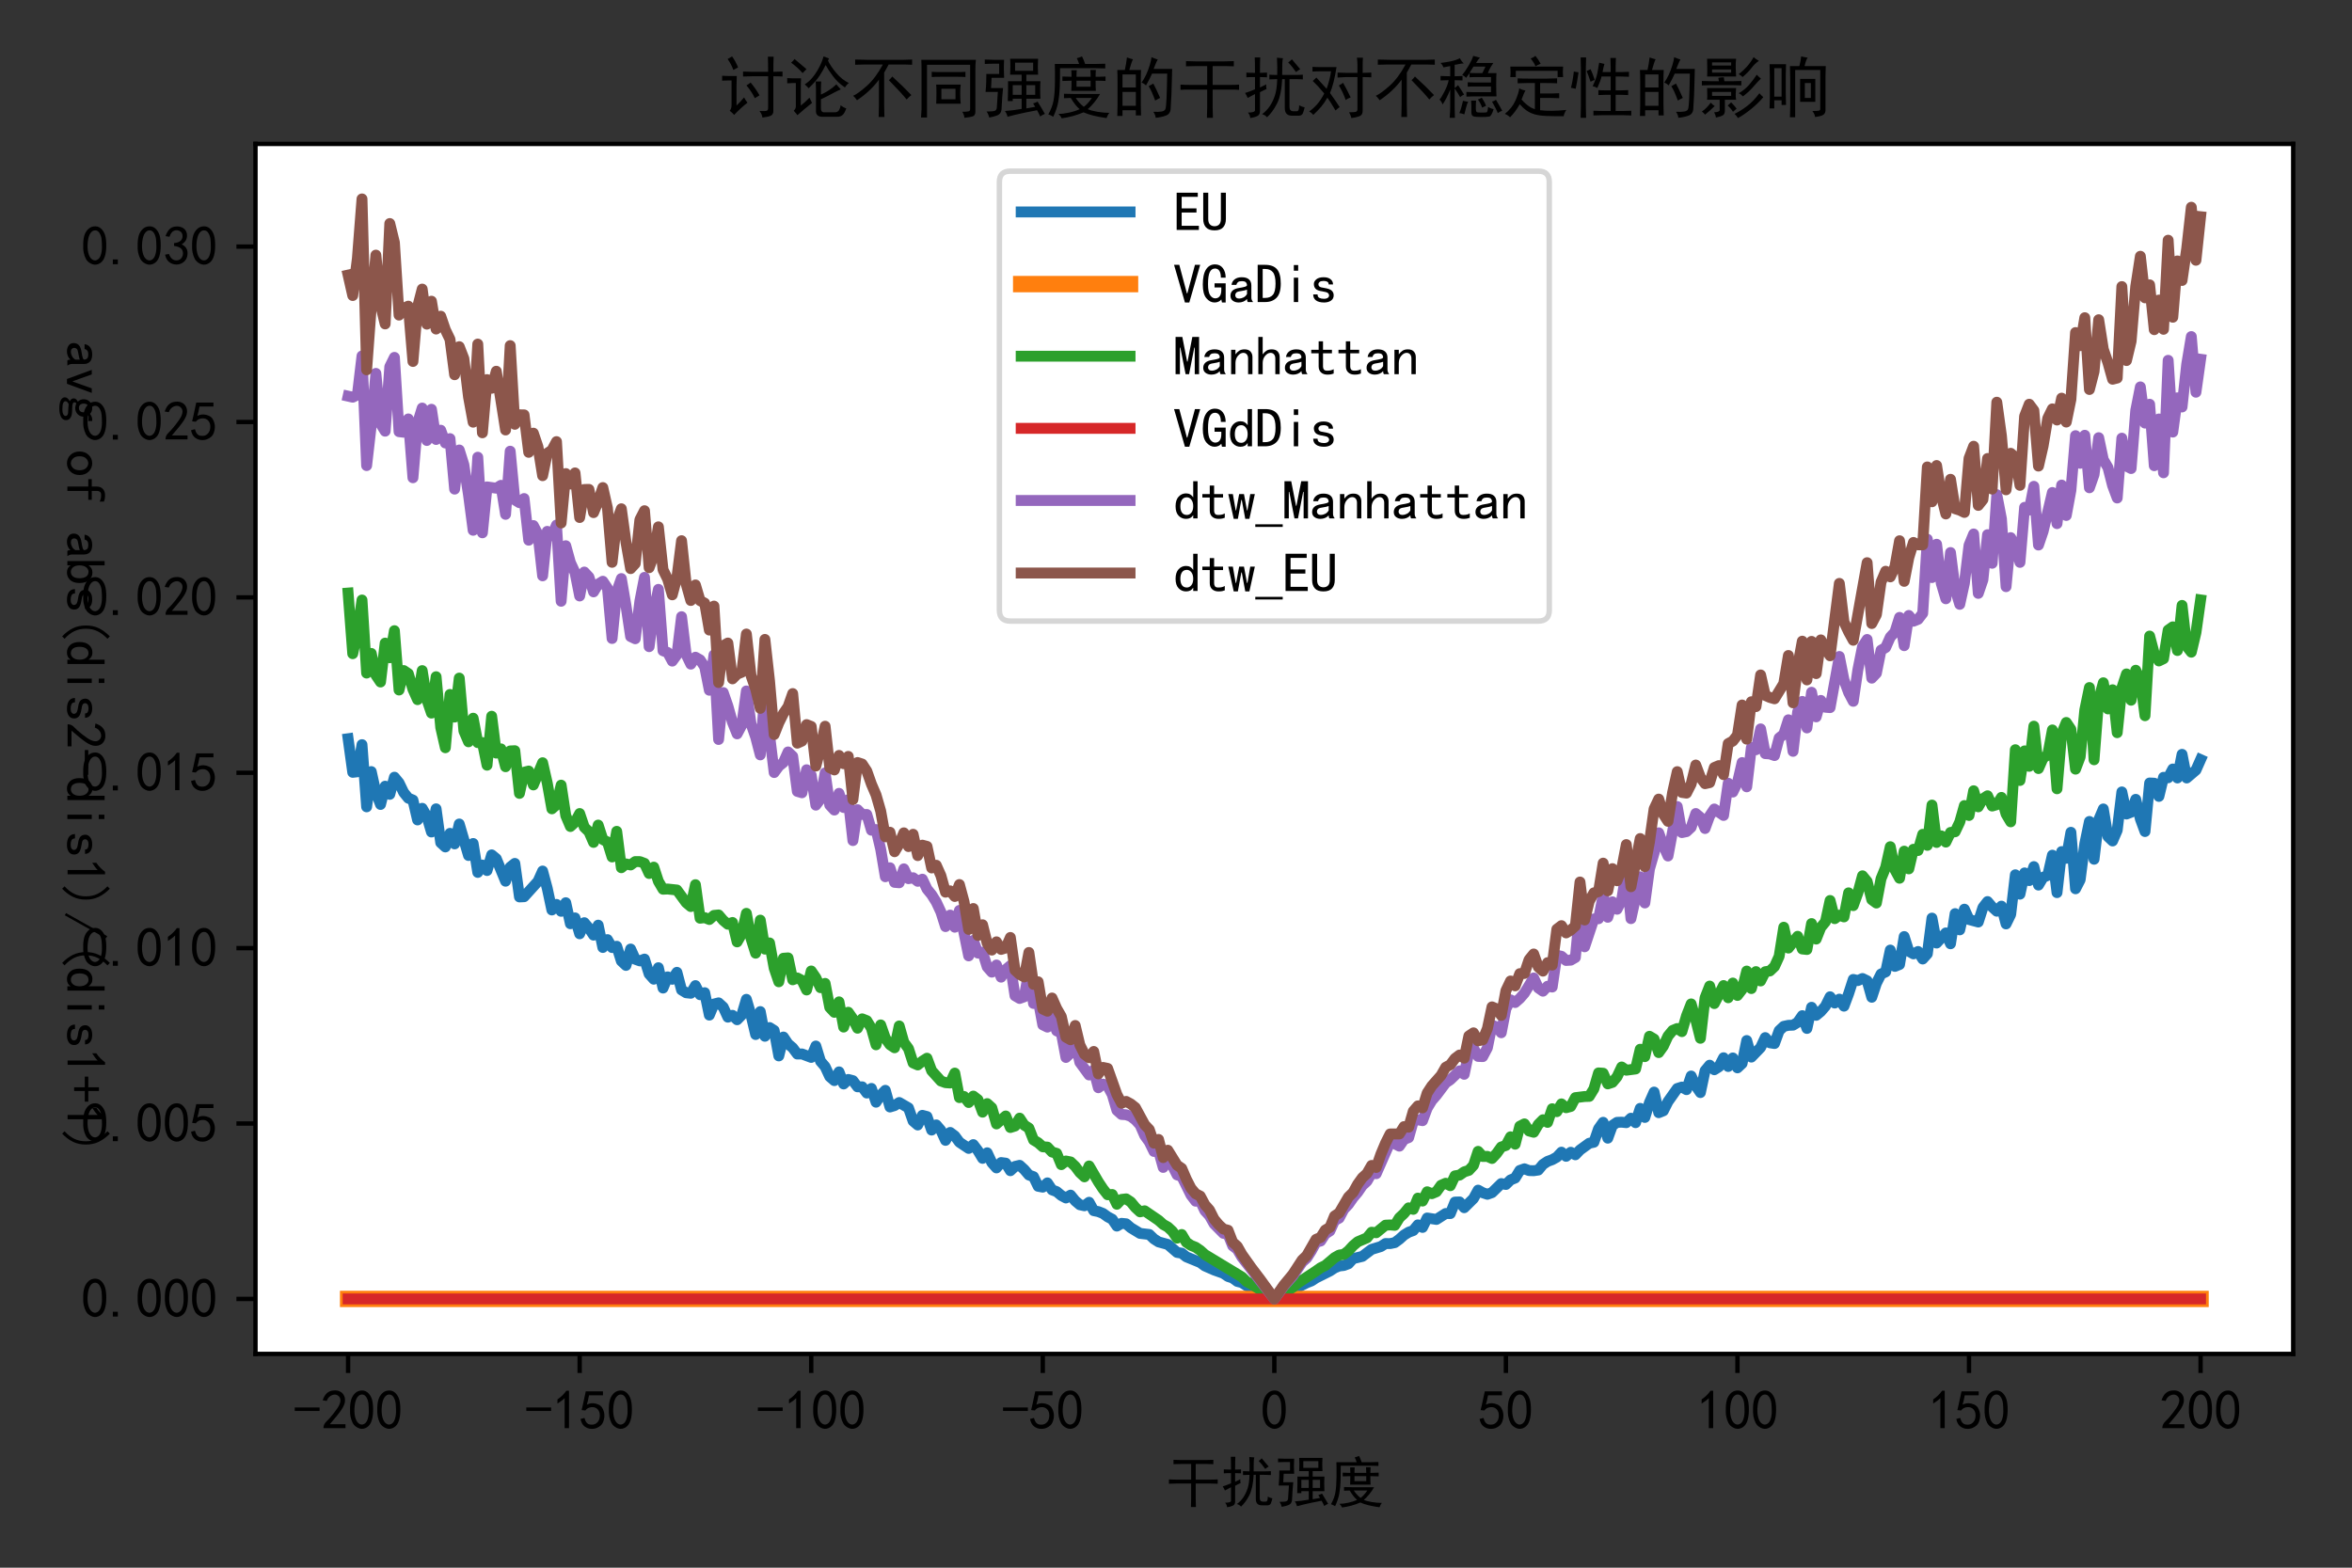 <?xml version="1.0" encoding="utf-8" standalone="no"?>
<!DOCTYPE svg PUBLIC "-//W3C//DTD SVG 1.1//EN"
  "http://www.w3.org/Graphics/SVG/1.1/DTD/svg11.dtd">
<svg xmlns:xlink="http://www.w3.org/1999/xlink" width="432pt" height="288pt" viewBox="0 0 432 288" xmlns="http://www.w3.org/2000/svg" version="1.1">
 <rect x="0" y="0" width="432" height="288" fill="#333333" stroke="none"/>
 <defs>
  <style type="text/css">*{stroke-linejoin: round; stroke-linecap: butt}</style>
 </defs>
 <g id="figure_1">
  <g id="patch_1">
   <path d="M 0 288 
L 432 288 
L 432 0 
L 0 0 
L 0 288 
z
" style="fill: none"/>
  </g>
  <g id="axes_1">
   <g id="patch_2">
    <path d="M 46.925 248.731 
L 421.2 248.731 
L 421.2 26.441 
L 46.925 26.441 
z
" style="fill: #ffffff"/>
   </g>
   <g id="matplotlib.axis_1">
    <g id="xtick_1">
     <g id="line2d_1">
      <defs>
       <path id="mb422a16520" d="M 0 0 
L 0 3.5 
" style="stroke: #000000; stroke-width: 0.8"/>
      </defs>
      <g>
       <use xlink:href="#mb422a16520" x="63.938" y="248.731" style="stroke: #000000; stroke-width: 0.8"/>
      </g>
     </g>
     <g id="text_1">
      <!-- -200 -->
      <g transform="translate(53.938 262.606)scale(0.1 -0.1)">
       <defs>
        <path id="SimHei-2d" d="M 2975 2125 
L 125 2125 
L 125 2525 
L 2975 2525 
L 2975 2125 
z
" transform="scale(0.016)"/>
        <path id="SimHei-32" d="M 300 250 
Q 325 625 650 925 
Q 975 1225 1475 1862 
Q 1975 2500 2125 2850 
Q 2275 3200 2237 3450 
Q 2200 3700 2000 3862 
Q 1800 4025 1537 4000 
Q 1275 3975 1037 3800 
Q 800 3625 675 3275 
L 200 3350 
Q 400 3925 712 4187 
Q 1025 4450 1450 4475 
Q 1700 4500 1900 4462 
Q 2100 4425 2312 4287 
Q 2525 4150 2662 3875 
Q 2800 3600 2762 3212 
Q 2725 2825 2375 2287 
Q 2025 1750 1025 600 
L 2825 600 
L 2825 150 
L 300 150 
L 300 250 
z
" transform="scale(0.016)"/>
        <path id="SimHei-30" d="M 225 2537 
Q 250 3200 412 3587 
Q 575 3975 875 4225 
Q 1175 4475 1612 4475 
Q 2050 4475 2375 4112 
Q 2700 3750 2800 3200 
Q 2900 2650 2862 1937 
Q 2825 1225 2612 775 
Q 2400 325 1975 150 
Q 1550 -25 1125 187 
Q 700 400 525 750 
Q 350 1100 275 1487 
Q 200 1875 225 2537 
z
M 750 2687 
Q 675 2000 800 1462 
Q 925 925 1212 700 
Q 1500 475 1800 612 
Q 2100 750 2237 1162 
Q 2375 1575 2375 2062 
Q 2375 2550 2337 2950 
Q 2300 3350 2112 3675 
Q 1925 4000 1612 4012 
Q 1300 4025 1062 3700 
Q 825 3375 750 2687 
z
" transform="scale(0.016)"/>
       </defs>
       <use xlink:href="#SimHei-2d"/>
       <use xlink:href="#SimHei-32" x="50"/>
       <use xlink:href="#SimHei-30" x="100"/>
       <use xlink:href="#SimHei-30" x="150"/>
      </g>
     </g>
    </g>
    <g id="xtick_2">
     <g id="line2d_2">
      <g>
       <use xlink:href="#mb422a16520" x="106.469" y="248.731" style="stroke: #000000; stroke-width: 0.8"/>
      </g>
     </g>
     <g id="text_2">
      <!-- -150 -->
      <g transform="translate(96.469 262.606)scale(0.1 -0.1)">
       <defs>
        <path id="SimHei-31" d="M 1400 3600 
Q 1075 3275 575 2975 
L 575 3450 
Q 1200 3875 1600 4450 
L 1900 4450 
L 1900 150 
L 1400 150 
L 1400 3600 
z
" transform="scale(0.016)"/>
        <path id="SimHei-35" d="M 550 1325 
Q 725 650 1150 575 
Q 1575 500 1837 662 
Q 2100 825 2212 1087 
Q 2325 1350 2312 1675 
Q 2300 2000 2137 2225 
Q 1975 2450 1725 2525 
Q 1475 2600 1162 2525 
Q 850 2450 650 2175 
L 225 2225 
Q 275 2375 700 4375 
L 2675 4375 
L 2675 3925 
L 1075 3925 
Q 950 3250 825 2850 
Q 1200 3025 1525 3012 
Q 1850 3000 2150 2862 
Q 2450 2725 2587 2487 
Q 2725 2250 2787 2012 
Q 2850 1775 2837 1500 
Q 2825 1225 2725 937 
Q 2625 650 2425 462 
Q 2225 275 1937 162 
Q 1650 50 1275 75 
Q 900 100 562 350 
Q 225 600 100 1200 
L 550 1325 
z
" transform="scale(0.016)"/>
       </defs>
       <use xlink:href="#SimHei-2d"/>
       <use xlink:href="#SimHei-31" x="50"/>
       <use xlink:href="#SimHei-35" x="100"/>
       <use xlink:href="#SimHei-30" x="150"/>
      </g>
     </g>
    </g>
    <g id="xtick_3">
     <g id="line2d_3">
      <g>
       <use xlink:href="#mb422a16520" x="149" y="248.731" style="stroke: #000000; stroke-width: 0.8"/>
      </g>
     </g>
     <g id="text_3">
      <!-- -100 -->
      <g transform="translate(139 262.606)scale(0.1 -0.1)">
       <use xlink:href="#SimHei-2d"/>
       <use xlink:href="#SimHei-31" x="50"/>
       <use xlink:href="#SimHei-30" x="100"/>
       <use xlink:href="#SimHei-30" x="150"/>
      </g>
     </g>
    </g>
    <g id="xtick_4">
     <g id="line2d_4">
      <g>
       <use xlink:href="#mb422a16520" x="191.531" y="248.731" style="stroke: #000000; stroke-width: 0.8"/>
      </g>
     </g>
     <g id="text_4">
      <!-- -50 -->
      <g transform="translate(184.031 262.606)scale(0.1 -0.1)">
       <use xlink:href="#SimHei-2d"/>
       <use xlink:href="#SimHei-35" x="50"/>
       <use xlink:href="#SimHei-30" x="100"/>
      </g>
     </g>
    </g>
    <g id="xtick_5">
     <g id="line2d_5">
      <g>
       <use xlink:href="#mb422a16520" x="234.062" y="248.731" style="stroke: #000000; stroke-width: 0.8"/>
      </g>
     </g>
     <g id="text_5">
      <!-- 0 -->
      <g transform="translate(231.562 262.606)scale(0.1 -0.1)">
       <use xlink:href="#SimHei-30"/>
      </g>
     </g>
    </g>
    <g id="xtick_6">
     <g id="line2d_6">
      <g>
       <use xlink:href="#mb422a16520" x="276.594" y="248.731" style="stroke: #000000; stroke-width: 0.8"/>
      </g>
     </g>
     <g id="text_6">
      <!-- 50 -->
      <g transform="translate(271.594 262.606)scale(0.1 -0.1)">
       <use xlink:href="#SimHei-35"/>
       <use xlink:href="#SimHei-30" x="50"/>
      </g>
     </g>
    </g>
    <g id="xtick_7">
     <g id="line2d_7">
      <g>
       <use xlink:href="#mb422a16520" x="319.125" y="248.731" style="stroke: #000000; stroke-width: 0.8"/>
      </g>
     </g>
     <g id="text_7">
      <!-- 100 -->
      <g transform="translate(311.625 262.606)scale(0.1 -0.1)">
       <use xlink:href="#SimHei-31"/>
       <use xlink:href="#SimHei-30" x="50"/>
       <use xlink:href="#SimHei-30" x="100"/>
      </g>
     </g>
    </g>
    <g id="xtick_8">
     <g id="line2d_8">
      <g>
       <use xlink:href="#mb422a16520" x="361.656" y="248.731" style="stroke: #000000; stroke-width: 0.8"/>
      </g>
     </g>
     <g id="text_8">
      <!-- 150 -->
      <g transform="translate(354.156 262.606)scale(0.1 -0.1)">
       <use xlink:href="#SimHei-31"/>
       <use xlink:href="#SimHei-35" x="50"/>
       <use xlink:href="#SimHei-30" x="100"/>
      </g>
     </g>
    </g>
    <g id="xtick_9">
     <g id="line2d_9">
      <g>
       <use xlink:href="#mb422a16520" x="404.188" y="248.731" style="stroke: #000000; stroke-width: 0.8"/>
      </g>
     </g>
     <g id="text_9">
      <!-- 200 -->
      <g transform="translate(396.688 262.606)scale(0.1 -0.1)">
       <use xlink:href="#SimHei-32"/>
       <use xlink:href="#SimHei-30" x="50"/>
       <use xlink:href="#SimHei-30" x="100"/>
      </g>
     </g>
    </g>
    <g id="text_10">
     <!-- 干扰强度 -->
     <g transform="translate(214.062 275.864)scale(0.1 -0.1)">
      <defs>
       <path id="SimHei-5e72" d="M 4625 4775 
Q 5050 4775 5500 4800 
L 5500 4300 
Q 5050 4325 4625 4325 
L 3475 4325 
L 3475 2525 
L 5225 2525 
Q 5700 2525 6000 2550 
L 6000 2050 
Q 5700 2075 5225 2075 
L 3475 2075 
L 3475 325 
Q 3475 -75 3500 -625 
L 2925 -625 
Q 2950 -100 2950 325 
L 2950 2075 
L 1225 2075 
Q 775 2075 400 2050 
L 400 2550 
Q 775 2525 1225 2525 
L 2950 2525 
L 2950 4325 
L 1925 4325 
Q 1450 4325 925 4300 
L 925 4800 
Q 1450 4775 1800 4775 
L 4625 4775 
z
" transform="scale(0.016)"/>
       <path id="SimHei-6270" d="M 4575 425 
Q 4575 0 4950 0 
L 5250 0 
Q 5400 0 5450 150 
Q 5500 300 5500 575 
Q 5750 425 6025 375 
Q 5950 50 5862 -175 
Q 5775 -400 5500 -425 
L 4825 -425 
Q 4125 -425 4125 300 
L 4125 3075 
L 3875 3075 
Q 3800 1550 3375 725 
Q 2950 -100 2425 -575 
Q 2275 -375 1950 -275 
Q 2375 25 2687 487 
Q 3000 950 3187 1537 
Q 3375 2125 3400 3075 
Q 3000 3075 2650 3050 
L 2650 3500 
Q 2975 3475 3400 3475 
Q 3425 4225 3375 5125 
Q 3700 5100 3950 5075 
Q 3900 4925 3887 4550 
Q 3875 4175 3875 3475 
L 5050 3475 
Q 5575 3475 5850 3500 
L 5850 3050 
Q 5550 3075 5100 3075 
L 4575 3075 
L 4575 425 
z
M 1775 5150 
Q 1750 4750 1750 3675 
Q 2000 3675 2425 3700 
L 2425 3250 
Q 2000 3275 1750 3275 
L 1750 2275 
Q 2025 2400 2350 2575 
Q 2325 2400 2375 2125 
Q 2175 2050 1750 1825 
L 1750 0 
Q 1750 -325 1512 -450 
Q 1275 -575 825 -650 
Q 800 -350 600 -125 
Q 1275 -125 1275 100 
L 1275 1650 
Q 850 1425 575 1275 
Q 475 1525 325 1750 
Q 675 1850 1275 2100 
L 1275 3275 
Q 725 3275 450 3250 
L 450 3700 
Q 800 3675 1275 3675 
Q 1275 4675 1250 5150 
L 1775 5150 
z
M 5200 3750 
Q 4825 4300 4450 4675 
Q 4650 4800 4800 4975 
Q 5175 4550 5600 4025 
Q 5450 3950 5200 3750 
z
" transform="scale(0.016)"/>
       <path id="SimHei-5f3a" d="M 2350 25 
Q 3100 75 3950 225 
L 3950 1200 
L 3100 1200 
L 3100 975 
L 2625 975 
Q 2650 1725 2650 2050 
L 2650 2875 
L 3950 2875 
L 3950 3500 
L 2850 3500 
Q 2875 3900 2875 4275 
Q 2875 4675 2850 5025 
L 5525 5025 
Q 5500 4675 5500 4275 
Q 5500 3900 5525 3500 
L 4400 3500 
L 4400 2875 
L 5750 2875 
Q 5725 2575 5725 2075 
Q 5725 1575 5750 1200 
L 4400 1200 
L 4400 275 
L 5250 425 
Q 5150 575 5050 750 
Q 5300 825 5475 925 
Q 5925 200 6175 -250 
Q 5925 -350 5725 -500 
Q 5625 -250 5425 100 
Q 5125 50 4225 -137 
Q 3325 -325 2600 -525 
Q 2525 -200 2350 25 
z
M 600 -25 
Q 1250 -25 1400 50 
Q 1550 125 1575 325 
L 1675 1850 
L 500 1850 
Q 550 2350 562 2762 
Q 575 3175 575 3575 
L 1800 3575 
L 1800 4550 
L 1275 4550 
Q 825 4550 425 4525 
L 425 4950 
Q 850 4925 1275 4925 
L 2275 4925 
Q 2250 4525 2250 4075 
Q 2250 3650 2275 3200 
L 1075 3200 
L 1025 2225 
L 2175 2225 
Q 2125 1775 2100 1425 
L 2025 150 
Q 1975 -250 1637 -387 
Q 1300 -525 850 -600 
Q 775 -275 600 -25 
z
M 5050 3875 
L 5050 4650 
L 3325 4650 
L 3325 3875 
L 5050 3875 
z
M 3950 1575 
L 3950 2500 
L 3100 2500 
L 3100 1575 
L 3950 1575 
z
M 5250 1575 
L 5250 2500 
L 4400 2500 
L 4400 1575 
L 5250 1575 
z
" transform="scale(0.016)"/>
       <path id="SimHei-5ea6" d="M 1750 1675 
Q 2450 1650 2875 1650 
L 5200 1650 
Q 4975 1250 4650 850 
Q 4325 450 4025 200 
Q 4350 50 4950 -50 
Q 5550 -150 6100 -150 
Q 5950 -300 5825 -650 
Q 5100 -550 4550 -412 
Q 4000 -275 3625 -100 
Q 3100 -325 2587 -462 
Q 2075 -600 1525 -675 
Q 1450 -475 1225 -250 
Q 1675 -250 2250 -125 
Q 2825 0 3250 200 
Q 2825 550 2400 1275 
L 1750 1250 
L 1750 1675 
z
M 2975 5075 
Q 3250 5150 3475 5250 
Q 3625 4975 3775 4525 
L 4700 4525 
Q 4975 4525 5700 4550 
L 5700 4100 
Q 5000 4125 4650 4125 
L 1375 4125 
Q 1375 3000 1350 2312 
Q 1325 1625 1212 950 
Q 1100 275 725 -525 
Q 500 -375 250 -300 
Q 650 400 762 1075 
Q 875 1750 887 2800 
Q 900 3850 875 4525 
L 3200 4525 
Q 3100 4850 2975 5075 
z
M 2475 3300 
Q 2475 3700 2450 3925 
L 2975 3925 
Q 2950 3725 2950 3300 
L 4300 3300 
Q 4300 3700 4275 3950 
L 4800 3950 
Q 4775 3650 4775 3300 
Q 5325 3300 5725 3325 
L 5725 2900 
Q 5350 2925 4775 2925 
Q 4775 2250 4800 1950 
L 2450 1950 
Q 2475 2350 2475 2925 
Q 2175 2925 1600 2900 
L 1600 3325 
Q 2175 3300 2475 3300 
z
M 4300 2350 
L 4300 2925 
L 2950 2925 
L 2950 2350 
L 4300 2350 
z
M 2875 1275 
Q 3200 775 3650 425 
Q 4025 700 4425 1275 
L 2900 1275 
L 2875 1275 
z
" transform="scale(0.016)"/>
      </defs>
      <use xlink:href="#SimHei-5e72"/>
      <use xlink:href="#SimHei-6270" x="100"/>
      <use xlink:href="#SimHei-5f3a" x="200"/>
      <use xlink:href="#SimHei-5ea6" x="300"/>
     </g>
    </g>
   </g>
   <g id="matplotlib.axis_2">
    <g id="ytick_1">
     <g id="line2d_10">
      <defs>
       <path id="mcaae390be5" d="M 0 0 
L -3.5 0 
" style="stroke: #000000; stroke-width: 0.8"/>
      </defs>
      <g>
       <use xlink:href="#mcaae390be5" x="46.925" y="238.627" style="stroke: #000000; stroke-width: 0.8"/>
      </g>
     </g>
     <g id="text_11">
      <!-- 0.000 -->
      <g transform="translate(14.925 242.065)scale(0.1 -0.1)">
       <defs>
        <path id="SimHei-2e" d="M 1075 125 
L 500 125 
L 500 675 
L 1075 675 
L 1075 125 
z
" transform="scale(0.016)"/>
       </defs>
       <use xlink:href="#SimHei-30"/>
       <use xlink:href="#SimHei-2e" x="50"/>
       <use xlink:href="#SimHei-30" x="100"/>
       <use xlink:href="#SimHei-30" x="150"/>
       <use xlink:href="#SimHei-30" x="200"/>
      </g>
     </g>
    </g>
    <g id="ytick_2">
     <g id="line2d_11">
      <g>
       <use xlink:href="#mcaae390be5" x="46.925" y="206.406" style="stroke: #000000; stroke-width: 0.8"/>
      </g>
     </g>
     <g id="text_12">
      <!-- 0.005 -->
      <g transform="translate(14.925 209.844)scale(0.1 -0.1)">
       <use xlink:href="#SimHei-30"/>
       <use xlink:href="#SimHei-2e" x="50"/>
       <use xlink:href="#SimHei-30" x="100"/>
       <use xlink:href="#SimHei-30" x="150"/>
       <use xlink:href="#SimHei-35" x="200"/>
      </g>
     </g>
    </g>
    <g id="ytick_3">
     <g id="line2d_12">
      <g>
       <use xlink:href="#mcaae390be5" x="46.925" y="174.185" style="stroke: #000000; stroke-width: 0.8"/>
      </g>
     </g>
     <g id="text_13">
      <!-- 0.010 -->
      <g transform="translate(14.925 177.623)scale(0.1 -0.1)">
       <use xlink:href="#SimHei-30"/>
       <use xlink:href="#SimHei-2e" x="50"/>
       <use xlink:href="#SimHei-30" x="100"/>
       <use xlink:href="#SimHei-31" x="150"/>
       <use xlink:href="#SimHei-30" x="200"/>
      </g>
     </g>
    </g>
    <g id="ytick_4">
     <g id="line2d_13">
      <g>
       <use xlink:href="#mcaae390be5" x="46.925" y="141.964" style="stroke: #000000; stroke-width: 0.8"/>
      </g>
     </g>
     <g id="text_14">
      <!-- 0.015 -->
      <g transform="translate(14.925 145.402)scale(0.1 -0.1)">
       <use xlink:href="#SimHei-30"/>
       <use xlink:href="#SimHei-2e" x="50"/>
       <use xlink:href="#SimHei-30" x="100"/>
       <use xlink:href="#SimHei-31" x="150"/>
       <use xlink:href="#SimHei-35" x="200"/>
      </g>
     </g>
    </g>
    <g id="ytick_5">
     <g id="line2d_14">
      <g>
       <use xlink:href="#mcaae390be5" x="46.925" y="109.743" style="stroke: #000000; stroke-width: 0.8"/>
      </g>
     </g>
     <g id="text_15">
      <!-- 0.020 -->
      <g transform="translate(14.925 113.181)scale(0.1 -0.1)">
       <use xlink:href="#SimHei-30"/>
       <use xlink:href="#SimHei-2e" x="50"/>
       <use xlink:href="#SimHei-30" x="100"/>
       <use xlink:href="#SimHei-32" x="150"/>
       <use xlink:href="#SimHei-30" x="200"/>
      </g>
     </g>
    </g>
    <g id="ytick_6">
     <g id="line2d_15">
      <g>
       <use xlink:href="#mcaae390be5" x="46.925" y="77.522" style="stroke: #000000; stroke-width: 0.8"/>
      </g>
     </g>
     <g id="text_16">
      <!-- 0.025 -->
      <g transform="translate(14.925 80.96)scale(0.1 -0.1)">
       <use xlink:href="#SimHei-30"/>
       <use xlink:href="#SimHei-2e" x="50"/>
       <use xlink:href="#SimHei-30" x="100"/>
       <use xlink:href="#SimHei-32" x="150"/>
       <use xlink:href="#SimHei-35" x="200"/>
      </g>
     </g>
    </g>
    <g id="ytick_7">
     <g id="line2d_16">
      <g>
       <use xlink:href="#mcaae390be5" x="46.925" y="45.301" style="stroke: #000000; stroke-width: 0.8"/>
      </g>
     </g>
     <g id="text_17">
      <!-- 0.030 -->
      <g transform="translate(14.925 48.739)scale(0.1 -0.1)">
       <defs>
        <path id="SimHei-33" d="M 250 1225 
L 700 1300 
Q 800 975 1025 762 
Q 1250 550 1587 562 
Q 1925 575 2125 837 
Q 2325 1100 2300 1437 
Q 2275 1775 2037 1962 
Q 1800 2150 1275 2225 
L 1275 2550 
Q 1800 2600 2037 2825 
Q 2275 3050 2250 3412 
Q 2225 3775 1925 3937 
Q 1625 4100 1287 3975 
Q 950 3850 750 3275 
L 300 3350 
Q 450 3800 712 4100 
Q 975 4400 1425 4450 
Q 1875 4500 2212 4337 
Q 2550 4175 2687 3837 
Q 2825 3500 2725 3100 
Q 2625 2700 2150 2400 
Q 2500 2250 2687 1950 
Q 2875 1650 2812 1162 
Q 2750 675 2375 375 
Q 2000 75 1525 87 
Q 1050 100 700 387 
Q 350 675 250 1225 
z
" transform="scale(0.016)"/>
       </defs>
       <use xlink:href="#SimHei-30"/>
       <use xlink:href="#SimHei-2e" x="50"/>
       <use xlink:href="#SimHei-30" x="100"/>
       <use xlink:href="#SimHei-33" x="150"/>
       <use xlink:href="#SimHei-30" x="200"/>
      </g>
     </g>
    </g>
    <g id="text_18">
     <!-- avg of abs(dis2-dis1)/(dis1+1) -->
     <g transform="translate(12.175 62.586)rotate(-270)scale(0.1 -0.1)">
      <defs>
       <path id="SimHei-61" d="M 2875 125 
L 2275 125 
Q 2225 175 2200 262 
Q 2175 350 2175 475 
Q 2000 275 1750 175 
Q 1500 75 1225 75 
Q 825 75 550 275 
Q 275 475 275 850 
Q 275 1225 525 1450 
Q 775 1675 1300 1750 
Q 1650 1800 1912 1875 
Q 2175 1950 2175 2075 
Q 2175 2225 2062 2375 
Q 1950 2525 1575 2525 
Q 1275 2525 1137 2412 
Q 1000 2300 950 2100 
L 400 2100 
Q 450 2500 762 2737 
Q 1075 2975 1575 2975 
Q 2125 2975 2400 2725 
Q 2675 2475 2675 2025 
L 2675 650 
Q 2675 500 2725 375 
Q 2775 250 2875 125 
z
M 2175 1050 
L 2175 1550 
Q 2025 1500 1887 1462 
Q 1750 1425 1425 1375 
Q 1050 1325 937 1200 
Q 825 1075 825 900 
Q 825 750 937 637 
Q 1050 525 1275 525 
Q 1500 525 1762 650 
Q 2025 775 2175 1050 
z
" transform="scale(0.016)"/>
       <path id="SimHei-76" d="M 2875 2925 
L 1825 75 
L 1275 75 
L 225 2925 
L 750 2925 
L 1525 750 
L 1575 750 
L 2350 2925 
L 2875 2925 
z
" transform="scale(0.016)"/>
       <path id="SimHei-67" d="M 2975 2500 
Q 2800 2550 2637 2562 
Q 2475 2575 2300 2525 
Q 2375 2450 2425 2337 
Q 2475 2225 2475 2000 
Q 2475 1575 2187 1300 
Q 1900 1025 1475 1025 
Q 1375 1025 1212 1062 
Q 1050 1100 950 1150 
Q 875 1100 850 1050 
Q 825 1000 825 925 
Q 825 800 1000 737 
Q 1175 675 1625 675 
Q 2350 675 2612 475 
Q 2875 275 2875 -25 
Q 2875 -425 2487 -612 
Q 2100 -800 1575 -800 
Q 900 -800 575 -625 
Q 250 -450 250 -150 
Q 250 0 375 150 
Q 500 300 700 400 
Q 550 475 462 587 
Q 375 700 375 875 
Q 375 1025 487 1137 
Q 600 1250 750 1325 
Q 625 1450 550 1625 
Q 475 1800 475 2000 
Q 475 2425 762 2700 
Q 1050 2975 1475 2975 
Q 1700 2975 1862 2912 
Q 2025 2850 2150 2725 
Q 2350 2875 2550 2937 
Q 2750 3000 2975 2975 
L 2975 2500 
z
M 1975 2000 
Q 1975 2250 1850 2400 
Q 1725 2550 1475 2550 
Q 1225 2550 1100 2400 
Q 975 2250 975 2000 
Q 975 1750 1100 1600 
Q 1225 1450 1475 1450 
Q 1725 1450 1850 1600 
Q 1975 1750 1975 2000 
z
M 2400 -75 
Q 2400 25 2287 125 
Q 2175 225 1725 225 
Q 1625 225 1450 237 
Q 1275 250 1050 275 
Q 850 200 775 100 
Q 700 0 700 -100 
Q 700 -250 900 -350 
Q 1100 -450 1600 -450 
Q 2025 -450 2212 -337 
Q 2400 -225 2400 -75 
z
" transform="scale(0.016)"/>
       <path id="SimHei-20" transform="scale(0.016)"/>
       <path id="SimHei-6f" d="M 2925 1525 
Q 2925 875 2525 475 
Q 2125 75 1575 75 
Q 1025 75 625 475 
Q 225 875 225 1525 
Q 225 2175 625 2575 
Q 1025 2975 1575 2975 
Q 2125 2975 2525 2575 
Q 2925 2175 2925 1525 
z
M 2375 1525 
Q 2375 2025 2125 2275 
Q 1875 2525 1575 2525 
Q 1275 2525 1025 2275 
Q 775 2025 775 1525 
Q 775 1025 1025 775 
Q 1275 525 1575 525 
Q 1875 525 2125 775 
Q 2375 1025 2375 1525 
z
" transform="scale(0.016)"/>
       <path id="SimHei-66" d="M 2850 3825 
Q 2725 3900 2550 3950 
Q 2375 4000 2100 4000 
Q 1825 4000 1725 3862 
Q 1625 3725 1625 3525 
L 1625 2925 
L 2650 2925 
L 2650 2525 
L 1625 2525 
L 1625 125 
L 1125 125 
L 1125 2525 
L 275 2525 
L 275 2925 
L 1125 2925 
L 1125 3500 
Q 1125 3950 1400 4200 
Q 1675 4450 2125 4450 
Q 2400 4450 2562 4412 
Q 2725 4375 2850 4325 
L 2850 3825 
z
" transform="scale(0.016)"/>
       <path id="SimHei-62" d="M 2825 1525 
Q 2825 800 2475 437 
Q 2125 75 1625 75 
Q 1350 75 1150 175 
Q 950 275 800 500 
L 800 125 
L 300 125 
L 300 4400 
L 800 4400 
L 800 2550 
Q 950 2775 1150 2887 
Q 1350 3000 1625 3000 
Q 2125 3000 2475 2625 
Q 2825 2250 2825 1525 
z
M 2275 1525 
Q 2275 2000 2087 2275 
Q 1900 2550 1525 2550 
Q 1225 2550 1012 2275 
Q 800 2000 800 1525 
Q 800 1050 1012 787 
Q 1225 525 1525 525 
Q 1900 525 2087 787 
Q 2275 1050 2275 1525 
z
" transform="scale(0.016)"/>
       <path id="SimHei-73" d="M 2750 900 
Q 2750 500 2437 287 
Q 2125 75 1650 75 
Q 1050 75 725 312 
Q 400 550 400 1000 
L 900 1000 
Q 900 700 1112 600 
Q 1325 500 1625 500 
Q 1925 500 2075 612 
Q 2225 725 2225 900 
Q 2225 1025 2100 1150 
Q 1975 1275 1475 1350 
Q 900 1425 687 1637 
Q 475 1850 475 2200 
Q 475 2500 762 2737 
Q 1050 2975 1600 2975 
Q 2100 2975 2387 2750 
Q 2675 2525 2675 2150 
L 2175 2150 
Q 2175 2375 2012 2462 
Q 1850 2550 1600 2550 
Q 1275 2550 1137 2437 
Q 1000 2325 1000 2175 
Q 1000 2000 1125 1900 
Q 1250 1800 1650 1750 
Q 2300 1650 2525 1437 
Q 2750 1225 2750 900 
z
" transform="scale(0.016)"/>
       <path id="SimHei-28" d="M 2975 -200 
L 2700 -475 
Q 2075 125 1762 775 
Q 1450 1425 1450 2250 
Q 1450 3075 1762 3725 
Q 2075 4375 2700 5000 
L 2975 4725 
Q 2400 4175 2112 3587 
Q 1825 3000 1825 2250 
Q 1825 1500 2112 912 
Q 2400 325 2975 -200 
z
" transform="scale(0.016)"/>
       <path id="SimHei-64" d="M 2750 125 
L 2250 125 
L 2250 500 
Q 2100 275 1900 175 
Q 1700 75 1425 75 
Q 925 75 575 437 
Q 225 800 225 1525 
Q 225 2250 575 2625 
Q 925 3000 1425 3000 
Q 1700 3000 1900 2887 
Q 2100 2775 2250 2550 
L 2250 4400 
L 2750 4400 
L 2750 125 
z
M 2250 1525 
Q 2250 2000 2037 2275 
Q 1825 2550 1525 2550 
Q 1150 2550 962 2275 
Q 775 2000 775 1525 
Q 775 1050 962 787 
Q 1150 525 1525 525 
Q 1825 525 2037 787 
Q 2250 1050 2250 1525 
z
" transform="scale(0.016)"/>
       <path id="SimHei-69" d="M 1800 3725 
L 1300 3725 
L 1300 4375 
L 1800 4375 
L 1800 3725 
z
M 1800 125 
L 1300 125 
L 1300 2925 
L 1800 2925 
L 1800 125 
z
" transform="scale(0.016)"/>
       <path id="SimHei-29" d="M 1675 2250 
Q 1675 1425 1362 775 
Q 1050 125 425 -475 
L 150 -200 
Q 725 325 1012 912 
Q 1300 1500 1300 2250 
Q 1300 3000 1012 3587 
Q 725 4175 150 4725 
L 425 5000 
Q 1050 4375 1362 3725 
Q 1675 3075 1675 2250 
z
" transform="scale(0.016)"/>
       <path id="SimHei-2f" d="M 3000 4550 
L 350 -175 
L 100 -25 
L 2750 4700 
L 3000 4550 
z
" transform="scale(0.016)"/>
       <path id="SimHei-2b" d="M 3000 2125 
L 1775 2125 
L 1775 900 
L 1350 900 
L 1350 2125 
L 125 2125 
L 125 2525 
L 1350 2525 
L 1350 3750 
L 1775 3750 
L 1775 2525 
L 3000 2525 
L 3000 2125 
z
" transform="scale(0.016)"/>
      </defs>
      <use xlink:href="#SimHei-61"/>
      <use xlink:href="#SimHei-76" x="50"/>
      <use xlink:href="#SimHei-67" x="100"/>
      <use xlink:href="#SimHei-20" x="150"/>
      <use xlink:href="#SimHei-6f" x="200"/>
      <use xlink:href="#SimHei-66" x="250"/>
      <use xlink:href="#SimHei-20" x="300"/>
      <use xlink:href="#SimHei-61" x="350"/>
      <use xlink:href="#SimHei-62" x="400"/>
      <use xlink:href="#SimHei-73" x="450"/>
      <use xlink:href="#SimHei-28" x="500"/>
      <use xlink:href="#SimHei-64" x="550"/>
      <use xlink:href="#SimHei-69" x="600"/>
      <use xlink:href="#SimHei-73" x="650"/>
      <use xlink:href="#SimHei-32" x="700"/>
      <use xlink:href="#SimHei-2d" x="750"/>
      <use xlink:href="#SimHei-64" x="800"/>
      <use xlink:href="#SimHei-69" x="850"/>
      <use xlink:href="#SimHei-73" x="900"/>
      <use xlink:href="#SimHei-31" x="950"/>
      <use xlink:href="#SimHei-29" x="1000"/>
      <use xlink:href="#SimHei-2f" x="1050"/>
      <use xlink:href="#SimHei-28" x="1100"/>
      <use xlink:href="#SimHei-64" x="1150"/>
      <use xlink:href="#SimHei-69" x="1200"/>
      <use xlink:href="#SimHei-73" x="1250"/>
      <use xlink:href="#SimHei-31" x="1300"/>
      <use xlink:href="#SimHei-2b" x="1350"/>
      <use xlink:href="#SimHei-31" x="1400"/>
      <use xlink:href="#SimHei-29" x="1450"/>
     </g>
    </g>
   </g>
   <g id="line2d_17">
    <path d="M 63.938 135.708 
L 64.788 141.883 
L 65.639 141.786 
L 66.489 136.8 
L 67.34 148.221 
L 68.191 141.75 
L 69.041 145.596 
L 69.892 147.788 
L 70.743 144.431 
L 71.593 145.928 
L 72.444 142.778 
L 73.294 143.815 
L 74.145 145.577 
L 74.996 146.628 
L 75.846 146.978 
L 76.697 150.633 
L 77.547 148.495 
L 78.398 149.968 
L 79.249 152.848 
L 80.099 148.59 
L 80.95 154.811 
L 81.801 155.592 
L 82.651 153.094 
L 83.502 155.031 
L 84.353 151.377 
L 86.054 157.162 
L 86.904 154.956 
L 87.755 160.27 
L 88.606 158.917 
L 89.456 159.924 
L 90.307 157.048 
L 91.157 157.75 
L 92.859 161.885 
L 93.709 159.295 
L 94.56 158.617 
L 95.411 164.774 
L 96.261 164.735 
L 98.813 161.916 
L 99.664 160.019 
L 100.514 163.186 
L 101.365 167.172 
L 102.216 166.151 
L 103.066 167.418 
L 103.917 165.839 
L 104.767 169.701 
L 105.618 168.625 
L 106.469 171.546 
L 107.319 169.506 
L 108.17 170.516 
L 109.021 171.791 
L 109.871 169.96 
L 110.722 174.06 
L 111.573 172.616 
L 112.423 174.077 
L 113.274 173.837 
L 114.124 176.549 
L 114.975 177.353 
L 115.826 174.347 
L 116.676 176.227 
L 117.527 176.527 
L 118.377 176.195 
L 119.228 178.926 
L 120.079 179.886 
L 120.929 177.778 
L 121.78 181.517 
L 122.631 179.458 
L 123.481 179.902 
L 124.332 178.626 
L 125.183 181.863 
L 126.033 182.38 
L 126.884 182.472 
L 127.734 181.065 
L 128.585 182.741 
L 129.436 182.367 
L 130.286 186.486 
L 131.137 184.451 
L 131.988 184.237 
L 132.838 185.013 
L 133.689 186.863 
L 134.539 186.522 
L 135.39 187.338 
L 136.241 186.459 
L 137.091 183.588 
L 137.942 186.474 
L 138.792 190.053 
L 139.643 185.838 
L 140.494 190.374 
L 141.344 188.771 
L 142.195 189.31 
L 143.046 193.982 
L 143.896 190.512 
L 144.747 191.774 
L 145.597 192.495 
L 146.448 193.639 
L 147.299 193.619 
L 149 194.259 
L 149.851 192.164 
L 150.701 194.957 
L 151.552 195.953 
L 152.403 197.785 
L 153.253 198.519 
L 154.104 196.913 
L 154.954 199.137 
L 155.805 198.305 
L 156.656 198.524 
L 157.506 199.661 
L 158.357 199.658 
L 159.208 200.802 
L 160.058 199.953 
L 160.909 202.485 
L 161.759 201.172 
L 162.61 200.305 
L 163.461 203.365 
L 164.311 203.109 
L 165.162 202.541 
L 166.863 203.531 
L 167.714 205.95 
L 168.564 206.672 
L 169.415 204.899 
L 170.266 205.124 
L 171.116 207.605 
L 171.967 206.657 
L 172.817 207.644 
L 173.668 209.492 
L 174.519 208.04 
L 175.369 208.682 
L 176.22 209.835 
L 177.921 210.974 
L 178.772 210.275 
L 179.623 211.395 
L 180.473 212.8 
L 181.324 211.78 
L 182.174 213.598 
L 183.025 214.558 
L 183.876 213.573 
L 184.726 213.683 
L 185.577 215.07 
L 186.428 214.282 
L 187.278 214.082 
L 188.129 214.86 
L 188.979 215.858 
L 189.83 216.168 
L 190.681 217.936 
L 191.531 218.089 
L 192.382 217.306 
L 193.232 218.593 
L 194.083 218.912 
L 194.934 219.623 
L 195.784 220.08 
L 196.635 219.556 
L 197.486 220.606 
L 198.336 221.325 
L 199.187 221.512 
L 200.037 220.868 
L 200.888 222.411 
L 201.739 222.585 
L 202.589 222.918 
L 203.44 223.536 
L 204.291 223.99 
L 205.141 225.245 
L 205.992 224.741 
L 206.843 224.823 
L 207.693 225.552 
L 209.394 226.588 
L 211.096 226.785 
L 211.946 227.598 
L 212.797 228.152 
L 214.498 228.613 
L 216.199 230.083 
L 217.05 230.22 
L 217.901 230.896 
L 220.452 231.94 
L 221.303 232.564 
L 223.004 233.312 
L 224.706 233.92 
L 225.556 234.502 
L 226.407 234.782 
L 227.257 235.408 
L 228.108 235.629 
L 228.959 236.191 
L 231.511 237.32 
L 234.062 238.627 
L 237.465 236.944 
L 240.017 235.654 
L 240.868 235.321 
L 241.718 234.768 
L 244.27 233.492 
L 245.121 232.931 
L 245.971 232.575 
L 246.822 232.482 
L 247.673 232.164 
L 248.523 231.224 
L 250.224 230.813 
L 251.926 229.522 
L 253.627 229.003 
L 254.477 228.453 
L 255.328 228.461 
L 256.179 228.285 
L 257.029 227.658 
L 257.88 226.892 
L 258.731 226.372 
L 259.581 226.061 
L 260.432 225.02 
L 261.283 225.49 
L 262.133 223.759 
L 263.834 224.021 
L 265.536 222.932 
L 266.386 222.947 
L 267.237 220.835 
L 268.087 220.809 
L 268.938 221.867 
L 270.639 220.184 
L 271.49 218.64 
L 272.341 219.117 
L 273.191 219.4 
L 274.042 219.1 
L 275.743 217.436 
L 276.594 217.6 
L 277.444 216.765 
L 278.295 216.416 
L 279.146 215.023 
L 279.996 214.72 
L 280.847 215.046 
L 281.697 215.073 
L 282.548 214.947 
L 283.399 213.915 
L 284.249 213.357 
L 285.1 213.046 
L 285.951 212.574 
L 286.801 211.664 
L 287.652 212.428 
L 288.502 211.68 
L 289.353 212.148 
L 290.204 211.259 
L 291.905 210.023 
L 292.756 209.84 
L 293.606 207.375 
L 294.457 206.178 
L 295.308 209.092 
L 296.158 206.75 
L 297.009 206.186 
L 297.859 206.156 
L 298.71 206.245 
L 299.561 205.424 
L 300.411 206.247 
L 301.262 203.616 
L 302.113 205.285 
L 302.963 202.545 
L 303.814 200.624 
L 304.664 204.412 
L 305.515 204.068 
L 306.366 202.372 
L 308.067 199.971 
L 308.918 199.703 
L 309.768 200.182 
L 310.619 197.674 
L 311.469 199.482 
L 312.32 200.716 
L 313.171 196.706 
L 314.021 195.684 
L 314.872 196.521 
L 315.723 195.975 
L 316.573 194.319 
L 317.424 195.924 
L 318.274 194.354 
L 319.125 196.175 
L 319.976 195.372 
L 320.826 191.156 
L 321.677 194.201 
L 323.378 192.438 
L 324.229 190.617 
L 325.079 191.572 
L 325.93 191.705 
L 326.781 189.35 
L 327.631 188.547 
L 328.482 188.365 
L 329.332 188.332 
L 330.183 187.812 
L 331.034 186.584 
L 331.884 188.935 
L 332.735 185.046 
L 333.586 186.524 
L 334.436 185.819 
L 335.287 184.836 
L 336.137 183.117 
L 336.988 184.269 
L 337.839 183.551 
L 338.689 184.841 
L 339.54 182.556 
L 340.391 179.931 
L 341.241 180.14 
L 342.092 179.764 
L 342.942 180.182 
L 343.793 183.205 
L 344.644 180.639 
L 345.494 178.94 
L 346.345 178.552 
L 347.196 174.537 
L 348.046 177.535 
L 348.897 177.19 
L 349.748 172.055 
L 350.598 174.751 
L 351.449 175.235 
L 352.299 174.8 
L 353.15 176.179 
L 354.001 175.224 
L 354.851 168.664 
L 355.702 173.249 
L 357.403 171.385 
L 358.254 173.381 
L 359.104 167.841 
L 359.955 170.826 
L 360.806 167.027 
L 361.656 168.925 
L 363.358 169.384 
L 364.208 166.723 
L 365.059 165.626 
L 365.909 166.617 
L 366.76 167.398 
L 367.611 166.465 
L 368.461 169.735 
L 369.312 167.992 
L 370.163 160.708 
L 371.013 164.267 
L 371.864 160.363 
L 372.714 161.775 
L 373.565 159.204 
L 374.416 162.598 
L 375.266 161.174 
L 376.117 160.82 
L 376.967 157.106 
L 377.818 163.987 
L 378.669 156.443 
L 379.519 157.68 
L 380.37 152.9 
L 381.221 163.277 
L 382.071 161.625 
L 382.922 154.998 
L 383.772 150.911 
L 384.623 157.852 
L 385.474 150.623 
L 386.324 148.613 
L 387.175 153.688 
L 388.026 154.494 
L 388.876 152.531 
L 389.727 145.485 
L 390.577 149.545 
L 391.428 149.211 
L 392.279 146.847 
L 393.129 150.449 
L 393.98 152.762 
L 394.831 143.843 
L 395.681 143.882 
L 396.532 146.306 
L 397.382 142.801 
L 398.233 142.887 
L 399.084 141.274 
L 399.934 142.92 
L 400.785 138.58 
L 401.636 142.921 
L 403.337 141.474 
L 404.188 139.556 
L 404.188 139.556 
" clip-path="url(#p2b15eedc78)" style="fill: none; stroke: #1f77b4; stroke-width: 2; stroke-linecap: square"/>
   </g>
   <g id="line2d_18">
    <path d="M 63.938 238.627 
L 404.188 238.627 
L 404.188 238.627 
" clip-path="url(#p2b15eedc78)" style="fill: none; stroke: #ff7f0e; stroke-width: 3; stroke-linecap: square"/>
   </g>
   <g id="line2d_19">
    <path d="M 63.938 108.95 
L 64.788 120.09 
L 65.639 116.122 
L 66.489 110.229 
L 67.34 123.65 
L 68.191 120.038 
L 69.041 124.031 
L 69.892 125.291 
L 70.743 118.145 
L 71.593 120.836 
L 72.444 115.863 
L 73.294 126.762 
L 74.145 123.183 
L 74.996 123.749 
L 75.846 126.631 
L 76.697 128.531 
L 77.547 123.196 
L 78.398 128.516 
L 79.249 131.004 
L 80.099 124.32 
L 80.95 133.649 
L 81.801 137.366 
L 82.651 127.58 
L 83.502 131.732 
L 84.353 124.572 
L 85.203 134.29 
L 86.054 136.275 
L 86.904 131.94 
L 87.755 136.428 
L 88.606 136.42 
L 89.456 140.573 
L 90.307 131.58 
L 91.157 138.355 
L 92.008 137.572 
L 92.859 140.854 
L 93.709 137.955 
L 94.56 137.915 
L 95.411 145.752 
L 96.261 141.866 
L 97.112 141.648 
L 97.963 144.202 
L 99.664 140.123 
L 100.514 143.836 
L 101.365 148.589 
L 102.216 147.83 
L 103.066 144.239 
L 103.917 149.831 
L 104.767 151.836 
L 105.618 151.052 
L 106.469 149.454 
L 107.319 151.966 
L 108.17 152.8 
L 109.021 154.755 
L 109.871 151.575 
L 110.722 154.22 
L 111.573 154.689 
L 112.423 157.432 
L 113.274 152.725 
L 114.124 159.41 
L 114.975 158.71 
L 115.826 158.906 
L 116.676 158.283 
L 117.527 158.286 
L 118.377 158.606 
L 119.228 160.469 
L 120.079 159.3 
L 120.929 161.907 
L 121.78 163.357 
L 122.631 163.32 
L 124.332 163.504 
L 126.033 165.829 
L 126.884 166.54 
L 127.734 162.524 
L 128.585 168.685 
L 129.436 168.578 
L 130.286 168.921 
L 131.137 168.166 
L 131.988 168.086 
L 132.838 169.081 
L 133.689 169.793 
L 134.539 169.466 
L 135.39 173.036 
L 136.241 171.554 
L 137.091 167.791 
L 137.942 172.407 
L 138.792 175.11 
L 139.643 169.039 
L 140.494 174.363 
L 141.344 173.225 
L 142.195 177.864 
L 143.046 180.365 
L 143.896 176.037 
L 144.747 175.976 
L 145.597 179.998 
L 146.448 179.663 
L 147.299 180.108 
L 148.149 181.871 
L 149 178.379 
L 149.851 179.62 
L 150.701 181.446 
L 151.552 180.658 
L 152.403 185.073 
L 153.253 185.976 
L 154.104 184.05 
L 154.954 188.684 
L 155.805 185.959 
L 156.656 187.163 
L 157.506 188.893 
L 158.357 187.173 
L 159.208 187.506 
L 160.058 188.907 
L 160.909 191.941 
L 161.759 188.287 
L 162.61 190.719 
L 163.461 191.925 
L 164.311 192.487 
L 165.162 188.477 
L 166.012 191.483 
L 166.863 192.636 
L 167.714 195.271 
L 168.564 195.641 
L 169.415 194.945 
L 170.266 194.404 
L 171.116 196.697 
L 172.817 198.586 
L 173.668 198.898 
L 174.519 198.959 
L 175.369 197.137 
L 176.22 201.642 
L 177.071 201.436 
L 177.921 202.544 
L 178.772 201.362 
L 179.623 202.021 
L 180.473 204.316 
L 181.324 202.742 
L 182.174 203.514 
L 183.025 206.478 
L 184.726 205.016 
L 185.577 207.133 
L 186.428 206.865 
L 187.278 205.413 
L 188.129 206.704 
L 188.979 207.236 
L 189.83 209.419 
L 190.681 209.928 
L 191.531 210.684 
L 192.382 210.734 
L 193.232 211.638 
L 194.083 211.883 
L 194.934 213.955 
L 195.784 213.292 
L 196.635 213.456 
L 197.486 214.267 
L 198.336 215.402 
L 199.187 216.198 
L 200.037 214.198 
L 201.739 217.124 
L 202.589 218.407 
L 203.44 219.489 
L 204.291 219.442 
L 205.141 221.233 
L 205.992 220.345 
L 206.843 220.244 
L 207.693 220.809 
L 208.544 221.836 
L 209.394 222.625 
L 210.245 222.438 
L 212.797 224.181 
L 213.648 224.944 
L 214.498 225.415 
L 215.349 226.207 
L 216.199 227.459 
L 217.05 226.789 
L 217.901 228.223 
L 218.751 228.79 
L 219.602 229.129 
L 220.452 229.712 
L 221.303 230.479 
L 228.108 234.594 
L 228.959 235.436 
L 229.809 235.87 
L 232.361 237.499 
L 234.062 238.627 
L 237.465 236.483 
L 238.316 235.751 
L 241.718 233.505 
L 242.569 232.903 
L 243.419 232.487 
L 245.121 231.047 
L 245.971 230.568 
L 246.822 230.441 
L 247.673 229.782 
L 248.523 228.855 
L 249.374 228.131 
L 251.075 227.405 
L 251.926 226.372 
L 252.776 226.47 
L 254.477 225.077 
L 255.328 225.034 
L 256.179 225.105 
L 257.029 223.722 
L 257.88 222.929 
L 258.731 221.892 
L 259.581 222.169 
L 260.432 220.105 
L 261.283 220.647 
L 262.133 218.94 
L 262.984 219.293 
L 263.834 218.936 
L 264.685 217.749 
L 265.536 217.375 
L 266.386 217.828 
L 267.237 216.014 
L 268.087 215.873 
L 268.938 215.279 
L 269.789 215.01 
L 270.639 214.082 
L 271.49 211.515 
L 272.341 212.458 
L 273.191 212.441 
L 274.042 212.823 
L 274.892 211.904 
L 275.743 210.717 
L 276.594 210.432 
L 277.444 208.842 
L 278.295 210.197 
L 279.146 206.901 
L 279.996 206.467 
L 280.847 207.774 
L 281.697 208.008 
L 282.548 206.568 
L 283.399 205.71 
L 284.249 206.193 
L 285.1 203.685 
L 285.951 204.223 
L 286.801 202.797 
L 287.652 203.501 
L 288.502 203.272 
L 289.353 201.649 
L 291.054 201.44 
L 291.905 201.417 
L 292.756 200.027 
L 293.606 197.107 
L 294.457 197.162 
L 295.308 199.12 
L 296.158 198.841 
L 297.009 197.822 
L 297.859 196.017 
L 298.71 196.607 
L 300.411 196.383 
L 301.262 192.756 
L 302.113 194.116 
L 302.963 190.374 
L 303.814 190.887 
L 304.664 193.373 
L 305.515 192.18 
L 306.366 190.332 
L 307.216 189.303 
L 308.067 188.952 
L 308.918 189.517 
L 309.768 186.609 
L 310.619 184.428 
L 311.469 187.351 
L 312.32 190.744 
L 313.171 183.316 
L 314.021 181.149 
L 314.872 184.366 
L 316.573 181.053 
L 317.424 183.296 
L 318.274 180.595 
L 319.125 182.873 
L 319.976 181.78 
L 320.826 178.393 
L 321.677 181.608 
L 322.527 178.492 
L 323.378 180.211 
L 324.229 178.514 
L 325.079 178.376 
L 325.93 177.563 
L 326.781 175.689 
L 327.631 170.34 
L 328.482 174.171 
L 330.183 172.009 
L 331.034 174.34 
L 331.884 174.431 
L 332.735 169.666 
L 333.586 172.517 
L 334.436 170.366 
L 335.287 169.344 
L 336.137 165.429 
L 336.988 168.768 
L 337.839 168.124 
L 338.689 168.445 
L 339.54 164.025 
L 340.391 166.372 
L 341.241 164.034 
L 342.092 160.893 
L 342.942 161.934 
L 343.793 165.276 
L 344.644 165.897 
L 345.494 161.427 
L 346.345 159.34 
L 347.196 155.547 
L 348.046 159.772 
L 348.897 161.342 
L 349.748 156.366 
L 350.598 159.619 
L 351.449 156.02 
L 352.299 156.248 
L 353.15 153.275 
L 354.001 155.3 
L 354.851 147.896 
L 355.702 154.769 
L 356.553 153.553 
L 357.403 154.701 
L 358.254 152.929 
L 359.104 152.805 
L 359.955 151.01 
L 360.806 147.988 
L 361.656 149.811 
L 362.507 145.271 
L 363.358 148.222 
L 364.208 146.745 
L 365.059 146.19 
L 365.909 148.076 
L 366.76 147.825 
L 367.611 146.49 
L 368.461 149.544 
L 369.312 150.978 
L 370.163 137.729 
L 371.013 143.382 
L 371.864 137.946 
L 372.714 140.78 
L 373.565 133.403 
L 374.416 141.191 
L 375.266 139.252 
L 376.117 138.703 
L 376.967 134.099 
L 377.818 144.907 
L 378.669 134.8 
L 379.519 132.722 
L 380.37 133.989 
L 381.221 141.301 
L 382.071 139.05 
L 382.922 130.424 
L 383.772 126.307 
L 384.623 139.577 
L 385.474 128.502 
L 386.324 125.431 
L 387.175 130.236 
L 388.026 126.717 
L 388.876 134.601 
L 389.727 126.373 
L 390.577 123.807 
L 391.428 128.638 
L 392.279 123.13 
L 393.129 124.898 
L 393.98 131.485 
L 394.831 116.85 
L 395.681 120.075 
L 396.532 121.422 
L 397.382 121.01 
L 398.233 115.76 
L 399.084 115.158 
L 399.934 119.505 
L 400.785 111.217 
L 401.636 118.731 
L 402.486 119.811 
L 403.337 116.214 
L 404.188 110.209 
L 404.188 110.209 
" clip-path="url(#p2b15eedc78)" style="fill: none; stroke: #2ca02c; stroke-width: 2; stroke-linecap: square"/>
   </g>
   <g id="line2d_20">
    <path d="M 63.938 238.627 
L 404.188 238.627 
L 404.188 238.627 
" clip-path="url(#p2b15eedc78)" style="fill: none; stroke: #d62728; stroke-width: 2; stroke-linecap: square"/>
   </g>
   <g id="line2d_21">
    <path d="M 63.938 72.777 
L 64.788 72.967 
L 65.639 72.544 
L 66.489 65.391 
L 67.34 85.532 
L 68.191 78.123 
L 69.041 68.6 
L 69.892 77.809 
L 70.743 79.212 
L 71.593 67.377 
L 72.444 65.653 
L 73.294 79.305 
L 74.145 79.407 
L 74.996 76.963 
L 75.846 87.768 
L 76.697 77.717 
L 77.547 74.964 
L 78.398 80.918 
L 79.249 75.189 
L 80.099 80.738 
L 80.95 79.037 
L 81.801 81.382 
L 82.651 80.58 
L 83.502 89.856 
L 84.353 82.668 
L 85.203 85.384 
L 86.054 90.927 
L 86.904 97.418 
L 87.755 83.992 
L 88.606 97.883 
L 89.456 89.448 
L 91.157 89.685 
L 92.008 89.161 
L 92.859 94.489 
L 93.709 82.887 
L 94.56 91.836 
L 95.411 92.353 
L 96.261 91.584 
L 97.112 99.241 
L 97.963 96.55 
L 98.813 98.173 
L 99.664 105.785 
L 100.514 97.618 
L 101.365 98.425 
L 102.216 96.458 
L 103.066 110.458 
L 103.917 100.257 
L 104.767 103.336 
L 105.618 105.189 
L 106.469 109.488 
L 107.319 105.091 
L 108.17 106.004 
L 109.021 108.731 
L 109.871 107.312 
L 110.722 106.782 
L 111.573 108.052 
L 112.423 117.297 
L 113.274 108.705 
L 114.124 106.288 
L 114.975 111.238 
L 115.826 116.938 
L 116.676 117.345 
L 117.527 110.435 
L 118.377 106.066 
L 119.228 118.798 
L 120.079 112.394 
L 120.929 108.271 
L 121.78 119.548 
L 122.631 119.864 
L 123.481 121.452 
L 124.332 120.286 
L 125.183 113.293 
L 126.033 120.237 
L 126.884 122.009 
L 127.734 120.735 
L 128.585 121.219 
L 129.436 122.502 
L 130.286 126.803 
L 131.137 120.316 
L 131.988 135.851 
L 132.838 127.23 
L 133.689 129.687 
L 134.539 132.692 
L 135.39 134.817 
L 136.241 133.224 
L 137.091 126.932 
L 137.942 132.953 
L 138.792 135.4 
L 139.643 138.681 
L 140.494 126.868 
L 141.344 135.013 
L 142.195 141.923 
L 143.046 140.757 
L 143.896 140.067 
L 144.747 138.139 
L 145.597 138.936 
L 146.448 145.386 
L 147.299 145.638 
L 148.149 141.411 
L 149 142.411 
L 149.851 147.911 
L 150.701 146.79 
L 151.552 141.986 
L 152.403 147.9 
L 153.253 148.815 
L 154.104 145.746 
L 154.954 148.347 
L 155.805 146.913 
L 156.656 154.421 
L 157.506 148.748 
L 158.357 149.626 
L 159.208 149.625 
L 160.058 152.524 
L 160.909 152.398 
L 161.759 156.014 
L 162.61 161.067 
L 163.461 159.414 
L 164.311 162.098 
L 165.162 162.174 
L 166.012 159.617 
L 166.863 161.421 
L 167.714 161.248 
L 168.564 161.905 
L 169.415 161.515 
L 170.266 163.321 
L 171.116 164.362 
L 171.967 165.714 
L 172.817 167.546 
L 173.668 170.224 
L 174.519 168.111 
L 175.369 170.336 
L 176.22 167.251 
L 177.921 175.606 
L 178.772 172.766 
L 179.623 175.094 
L 180.473 174.915 
L 181.324 177.632 
L 182.174 178.595 
L 183.025 177.277 
L 183.876 179.515 
L 184.726 178.118 
L 185.577 177.4 
L 186.428 182.927 
L 187.278 183.423 
L 188.129 183.12 
L 188.979 178.447 
L 189.83 184.346 
L 190.681 183.683 
L 191.531 188.274 
L 192.382 188.69 
L 193.232 186.858 
L 194.083 189.372 
L 194.934 189.77 
L 195.784 194.265 
L 196.635 193.475 
L 197.486 191.352 
L 198.336 195.158 
L 200.037 197.482 
L 200.888 196.569 
L 201.739 199.827 
L 202.589 199.164 
L 203.44 199.498 
L 204.291 201.074 
L 205.141 203.97 
L 205.992 204.734 
L 206.843 204.793 
L 207.693 205.085 
L 208.544 205.734 
L 209.394 206.657 
L 210.245 208.601 
L 211.096 209.785 
L 211.946 211.532 
L 212.797 211.416 
L 213.648 214.468 
L 214.498 213.089 
L 215.349 214.16 
L 216.199 215.839 
L 217.05 216.108 
L 218.751 219.543 
L 219.602 220.668 
L 220.452 220.618 
L 221.303 222.422 
L 222.154 223.344 
L 223.004 224.851 
L 224.706 226.576 
L 225.556 226.761 
L 226.407 228.86 
L 227.257 229.517 
L 228.108 230.959 
L 234.062 238.627 
L 235.764 236.3 
L 237.465 234.393 
L 239.166 231.874 
L 240.017 231.113 
L 240.868 229.78 
L 241.718 228.219 
L 242.569 227.985 
L 243.419 226.687 
L 244.27 226.133 
L 245.121 224.242 
L 245.971 223.778 
L 246.822 222.167 
L 247.673 221.263 
L 248.523 220.044 
L 249.374 219.035 
L 250.224 217.792 
L 251.075 217.007 
L 251.926 215.516 
L 252.776 215.619 
L 255.328 209.811 
L 256.179 210.113 
L 257.029 210.561 
L 257.88 209.32 
L 258.731 208.992 
L 259.581 205.976 
L 260.432 205.716 
L 261.283 205.88 
L 262.133 203.585 
L 262.984 202.178 
L 263.834 201.205 
L 265.536 198.938 
L 266.386 198.355 
L 268.087 196.724 
L 268.938 197.36 
L 269.789 193.326 
L 270.639 192.558 
L 271.49 194.073 
L 272.341 194.112 
L 273.191 192.506 
L 274.042 188.313 
L 274.892 188.677 
L 275.743 189.726 
L 276.594 185.319 
L 277.444 183.68 
L 278.295 184.175 
L 279.146 183.431 
L 279.996 182.455 
L 281.697 179.659 
L 282.548 181.491 
L 283.399 182.091 
L 284.249 181.175 
L 285.1 181.326 
L 285.951 175.496 
L 286.801 175.676 
L 287.652 176.446 
L 288.502 176.392 
L 289.353 175.898 
L 290.204 166.872 
L 291.054 173.934 
L 292.756 168.81 
L 293.606 168.783 
L 294.457 164.512 
L 295.308 168.513 
L 296.158 165.672 
L 297.009 167.039 
L 297.859 165.317 
L 298.71 160.053 
L 299.561 168.761 
L 301.262 161.081 
L 302.113 165.883 
L 302.963 159.645 
L 303.814 156.702 
L 304.664 152.997 
L 305.515 155.348 
L 306.366 157.258 
L 308.067 148.17 
L 308.918 152.954 
L 309.768 152.779 
L 310.619 151.983 
L 311.469 149.45 
L 312.32 150.165 
L 313.171 152.206 
L 314.021 149.885 
L 314.872 148.621 
L 316.573 149.806 
L 317.424 143.884 
L 318.274 145.51 
L 319.125 143.765 
L 319.976 140.09 
L 320.826 144.547 
L 321.677 137.339 
L 322.527 137.736 
L 323.378 133.905 
L 324.229 138.448 
L 325.079 138.502 
L 325.93 138.801 
L 326.781 135.574 
L 327.631 134.892 
L 328.482 132.231 
L 329.332 138.03 
L 330.183 130.747 
L 331.034 128.856 
L 331.884 133.727 
L 332.735 127.177 
L 333.586 131.695 
L 334.436 128.671 
L 335.287 129.929 
L 336.137 129.997 
L 337.839 120.6 
L 338.689 124.89 
L 339.54 127.222 
L 340.391 128.84 
L 341.241 123.05 
L 342.092 118.787 
L 342.942 117.48 
L 343.793 124.583 
L 344.644 123.681 
L 345.494 119.45 
L 346.345 118.954 
L 347.196 117.039 
L 348.046 116.114 
L 348.897 113.423 
L 349.748 118.618 
L 350.598 113.065 
L 351.449 114.122 
L 352.299 113.778 
L 353.15 112.673 
L 354.001 99.061 
L 354.851 106.105 
L 355.702 99.985 
L 356.553 107.146 
L 357.403 110.002 
L 358.254 101.506 
L 359.104 108.207 
L 359.955 111.023 
L 360.806 107.163 
L 361.656 100.174 
L 362.507 98.097 
L 363.358 109.009 
L 364.208 106.519 
L 365.059 98.227 
L 365.909 103.476 
L 366.76 90.878 
L 367.611 95.319 
L 368.461 107.775 
L 369.312 98.77 
L 370.163 100.311 
L 371.013 103.314 
L 371.864 93.205 
L 372.714 93.702 
L 373.565 89.34 
L 374.416 100.131 
L 375.266 97.633 
L 376.967 90.476 
L 377.818 96.193 
L 378.669 89.112 
L 379.519 94.696 
L 380.37 90.082 
L 381.221 80.034 
L 382.071 85.112 
L 382.922 79.961 
L 383.772 89.61 
L 384.623 87.182 
L 385.474 80.407 
L 386.324 84.446 
L 387.175 85.888 
L 388.026 89.204 
L 388.876 91.488 
L 389.727 80.495 
L 390.577 85.627 
L 391.428 86.077 
L 392.279 75.398 
L 393.129 71.077 
L 393.98 77.727 
L 394.831 74.263 
L 395.681 85.552 
L 396.532 76.972 
L 397.382 86.856 
L 398.233 66.193 
L 399.084 79.378 
L 399.934 73.084 
L 400.785 74.766 
L 401.636 66.938 
L 402.486 61.83 
L 403.337 72.055 
L 404.188 66.002 
L 404.188 66.002 
" clip-path="url(#p2b15eedc78)" style="fill: none; stroke: #9467bd; stroke-width: 2; stroke-linecap: square"/>
   </g>
   <g id="line2d_22">
    <path d="M 63.938 50.531 
L 64.788 54.289 
L 65.639 47.49 
L 66.489 36.545 
L 67.34 67.944 
L 68.191 56.377 
L 69.041 46.869 
L 69.892 56.002 
L 70.743 59.512 
L 71.593 41.066 
L 72.444 44.558 
L 73.294 57.889 
L 74.145 56.632 
L 74.996 56.243 
L 75.846 66.405 
L 76.697 56.407 
L 77.547 53.107 
L 78.398 59.548 
L 79.249 55.336 
L 80.099 60.449 
L 80.95 58.089 
L 81.801 60.577 
L 82.651 62.339 
L 83.502 68.843 
L 84.353 63.687 
L 85.203 65.885 
L 86.054 72.917 
L 86.904 77.559 
L 87.755 63.209 
L 88.606 79.51 
L 89.456 69.738 
L 90.307 71.328 
L 91.157 68.198 
L 92.859 78.992 
L 93.709 63.492 
L 94.56 77.947 
L 95.411 76.206 
L 96.261 76.212 
L 97.112 83.098 
L 97.963 79.577 
L 98.813 82.096 
L 99.664 87.386 
L 100.514 83.269 
L 101.365 82.716 
L 102.216 81.129 
L 103.066 96.08 
L 103.917 87 
L 104.767 88.916 
L 105.618 86.88 
L 106.469 95.075 
L 107.319 89.925 
L 108.17 89.905 
L 109.021 94.174 
L 109.871 92.114 
L 110.722 89.572 
L 111.573 93.339 
L 112.423 103.304 
L 113.274 95.766 
L 114.124 93.466 
L 114.975 99.612 
L 115.826 104.462 
L 116.676 103.541 
L 117.527 95.476 
L 118.377 93.821 
L 119.228 104.293 
L 120.079 102.008 
L 120.929 96.782 
L 121.78 104.661 
L 122.631 106.391 
L 123.481 109.277 
L 124.332 106.076 
L 125.183 99.331 
L 126.033 107.298 
L 126.884 110.316 
L 127.734 107.459 
L 128.585 110.34 
L 129.436 110.805 
L 130.286 115.751 
L 131.137 111.343 
L 131.988 125.394 
L 132.838 118.624 
L 133.689 118.132 
L 134.539 124.71 
L 135.39 123.846 
L 136.241 123.495 
L 137.091 116.477 
L 137.942 124.101 
L 138.792 126.554 
L 139.643 130.134 
L 140.494 117.468 
L 141.344 125.094 
L 142.195 134.938 
L 143.046 132.794 
L 143.896 131.072 
L 144.747 129.834 
L 145.597 127.415 
L 146.448 136.527 
L 147.299 136.142 
L 148.149 133.119 
L 149 133.451 
L 149.851 140.731 
L 150.701 137.455 
L 151.552 133.413 
L 152.403 141.037 
L 153.253 141.444 
L 154.104 138.779 
L 154.954 140.303 
L 155.805 138.956 
L 156.656 146.887 
L 157.506 140.081 
L 158.357 140.36 
L 159.208 141.653 
L 160.058 144.057 
L 160.909 146.044 
L 161.759 148.998 
L 162.61 153.728 
L 163.461 152.886 
L 164.311 156.469 
L 165.162 155.042 
L 166.012 153 
L 166.863 155.523 
L 167.714 153.262 
L 168.564 157.183 
L 169.415 155.265 
L 170.266 155.489 
L 171.116 159.452 
L 171.967 158.954 
L 172.817 160.859 
L 173.668 163.904 
L 174.519 163.658 
L 175.369 164.692 
L 176.22 162.498 
L 177.071 165.659 
L 177.921 170.746 
L 178.772 166.902 
L 179.623 171.85 
L 180.473 169.891 
L 181.324 173.319 
L 182.174 174.539 
L 183.025 173.022 
L 183.876 174.415 
L 184.726 174.149 
L 185.577 172.223 
L 186.428 178.226 
L 187.278 179.007 
L 188.129 179.471 
L 188.979 174.977 
L 189.83 180.84 
L 190.681 180.365 
L 191.531 185.377 
L 192.382 185.768 
L 193.232 183.345 
L 194.083 185.27 
L 194.934 186.744 
L 195.784 190.54 
L 196.635 191.013 
L 197.486 188.392 
L 198.336 191.953 
L 199.187 193.668 
L 200.037 194.317 
L 200.888 193.165 
L 201.739 197.284 
L 202.589 196.098 
L 203.44 196.275 
L 205.141 201.064 
L 205.992 202.669 
L 206.843 202.34 
L 207.693 202.802 
L 208.544 203.481 
L 210.245 206.621 
L 211.096 207.518 
L 211.946 210.012 
L 212.797 209.329 
L 213.648 212.66 
L 214.498 211.306 
L 216.199 214.053 
L 217.05 214.64 
L 217.901 216.629 
L 218.751 218.291 
L 219.602 219.301 
L 220.452 219.731 
L 221.303 221.326 
L 222.154 222.293 
L 223.004 223.98 
L 223.855 224.995 
L 224.706 225.784 
L 225.556 226.007 
L 226.407 228.206 
L 227.257 228.956 
L 228.108 230.454 
L 229.809 232.85 
L 231.511 235.093 
L 234.062 238.627 
L 235.764 236.149 
L 237.465 234.088 
L 239.166 231.481 
L 240.017 230.651 
L 241.718 227.682 
L 242.569 227.325 
L 243.419 225.974 
L 244.27 225.47 
L 245.121 223.393 
L 245.971 222.828 
L 247.673 219.905 
L 248.523 219.067 
L 249.374 217.54 
L 250.224 216.356 
L 251.075 215.582 
L 251.926 214.103 
L 252.776 214.476 
L 253.627 212.042 
L 254.477 210.021 
L 255.328 208.316 
L 257.029 208.314 
L 257.88 206.968 
L 258.731 207.079 
L 259.581 204.143 
L 260.432 203.162 
L 261.283 203.53 
L 262.133 200.803 
L 262.984 199.495 
L 264.685 197.568 
L 265.536 196.07 
L 266.386 195.604 
L 267.237 194.461 
L 268.087 193.815 
L 268.938 194.392 
L 269.789 190.315 
L 270.639 189.744 
L 271.49 191.212 
L 272.341 191.026 
L 273.191 188.968 
L 274.042 184.973 
L 274.892 185.342 
L 275.743 186.542 
L 276.594 182.004 
L 277.444 180.219 
L 278.295 181.108 
L 279.146 178.866 
L 279.996 178.833 
L 280.847 176.299 
L 281.697 175.256 
L 282.548 177.659 
L 283.399 178.406 
L 284.249 176.848 
L 285.1 177.301 
L 285.951 170.701 
L 286.801 170.051 
L 287.652 171.386 
L 288.502 170.865 
L 289.353 170.107 
L 290.204 162.031 
L 291.054 169.012 
L 291.905 165.556 
L 292.756 164.026 
L 293.606 163.801 
L 294.457 158.567 
L 295.308 163.664 
L 296.158 159.576 
L 297.009 161.806 
L 297.859 159.612 
L 298.71 155.156 
L 299.561 162.904 
L 301.262 154.048 
L 302.113 159.213 
L 302.963 154.673 
L 303.814 148.606 
L 304.664 146.8 
L 305.515 149.579 
L 306.366 150.886 
L 307.216 145.576 
L 308.067 141.76 
L 308.918 145.582 
L 309.768 145.7 
L 310.619 144.022 
L 311.469 140.543 
L 312.32 142.809 
L 313.171 143.97 
L 314.021 143.777 
L 314.872 141.003 
L 315.723 140.647 
L 316.573 142.313 
L 317.424 136.609 
L 318.274 136.139 
L 319.125 135.043 
L 319.976 129.513 
L 320.826 135.794 
L 321.677 128.918 
L 322.527 129.811 
L 323.378 123.994 
L 324.229 127.751 
L 325.079 128.127 
L 325.93 128.375 
L 327.631 125.58 
L 328.482 120.419 
L 329.332 129.117 
L 330.183 122.45 
L 331.034 117.79 
L 331.884 124.903 
L 332.735 117.83 
L 333.586 123.75 
L 334.436 117.553 
L 335.287 119.183 
L 336.137 120.476 
L 337.839 107.176 
L 338.689 114.256 
L 339.54 116.073 
L 340.391 117.622 
L 342.942 103.369 
L 343.793 114.546 
L 344.644 112.916 
L 345.494 106.942 
L 346.345 104.944 
L 347.196 105.979 
L 348.046 104.116 
L 348.897 99.34 
L 349.748 106.801 
L 350.598 102.443 
L 351.449 99.651 
L 352.299 100.091 
L 353.15 100.1 
L 354.001 85.778 
L 354.851 92.182 
L 355.702 85.522 
L 356.553 91 
L 357.403 94.422 
L 358.254 88.05 
L 359.104 93.459 
L 359.955 93.721 
L 360.806 94.139 
L 361.656 84.212 
L 362.507 81.979 
L 363.358 92.849 
L 364.208 91.782 
L 365.059 84.233 
L 365.909 89.847 
L 366.76 73.889 
L 367.611 80.077 
L 368.461 89.981 
L 369.312 83.276 
L 370.163 84.012 
L 371.013 89.16 
L 371.864 76.464 
L 372.714 74.259 
L 373.565 75.404 
L 374.416 85.625 
L 375.266 81.936 
L 376.117 76.849 
L 376.967 75.117 
L 377.818 77.163 
L 378.669 73.145 
L 379.519 77.535 
L 380.37 73.387 
L 381.221 61.094 
L 382.071 63.5 
L 382.922 58.365 
L 383.772 71.552 
L 384.623 68.256 
L 385.474 58.735 
L 386.324 64.159 
L 387.175 66.639 
L 388.026 69.667 
L 388.876 69.449 
L 389.727 52.646 
L 390.577 66.239 
L 391.428 62.69 
L 392.279 52.62 
L 393.129 47.08 
L 393.98 54.716 
L 394.831 52.325 
L 395.681 60.562 
L 396.532 55.125 
L 397.382 60.493 
L 398.233 44.129 
L 399.084 58.28 
L 399.934 47.938 
L 400.785 51.524 
L 401.636 45.698 
L 402.486 38.073 
L 403.337 47.812 
L 404.188 39.811 
L 404.188 39.811 
" clip-path="url(#p2b15eedc78)" style="fill: none; stroke: #8c564b; stroke-width: 2; stroke-linecap: square"/>
   </g>
   <g id="patch_3">
    <path d="M 46.925 248.731 
L 46.925 26.441 
" style="fill: none; stroke: #000000; stroke-width: 0.8; stroke-linejoin: miter; stroke-linecap: square"/>
   </g>
   <g id="patch_4">
    <path d="M 421.2 248.731 
L 421.2 26.441 
" style="fill: none; stroke: #000000; stroke-width: 0.8; stroke-linejoin: miter; stroke-linecap: square"/>
   </g>
   <g id="patch_5">
    <path d="M 46.925 248.731 
L 421.2 248.731 
" style="fill: none; stroke: #000000; stroke-width: 0.8; stroke-linejoin: miter; stroke-linecap: square"/>
   </g>
   <g id="patch_6">
    <path d="M 46.925 26.441 
L 421.2 26.441 
" style="fill: none; stroke: #000000; stroke-width: 0.8; stroke-linejoin: miter; stroke-linecap: square"/>
   </g>
   <g id="text_19">
    <!-- 讨论不同强度的干扰对不稳定性的影响 -->
    <g transform="translate(132.062 20.441)scale(0.12 -0.12)">
     <defs>
      <path id="SimHei-8ba8" d="M 4700 3775 
Q 4700 4600 4675 5225 
L 5225 5225 
Q 5200 4625 5200 3775 
Q 5625 3775 6075 3800 
L 6075 3325 
Q 5675 3350 5200 3350 
L 5200 25 
Q 5200 -325 4925 -437 
Q 4650 -550 4150 -600 
Q 4125 -300 3875 25 
Q 4450 0 4575 50 
Q 4700 100 4700 350 
L 4700 3350 
L 3225 3350 
Q 2900 3350 2300 3325 
L 2300 3800 
Q 2875 3775 3175 3775 
L 4700 3775 
z
M 1700 3375 
Q 1675 2925 1675 2400 
L 1675 550 
Q 2000 850 2400 1325 
Q 2550 1025 2725 825 
Q 2375 550 2037 237 
Q 1700 -75 1450 -350 
Q 1225 -100 1025 50 
Q 1200 250 1200 575 
L 1200 2950 
Q 575 2950 300 2925 
L 300 3400 
Q 575 3375 975 3375 
L 1700 3375 
z
M 3025 2750 
Q 3525 2150 3875 1525 
Q 3625 1375 3425 1250 
Q 3150 1850 2625 2475 
Q 2800 2575 3025 2750 
z
M 1250 5250 
Q 1550 4850 1825 4200 
Q 1625 4100 1375 3950 
Q 1175 4500 825 5000 
Q 1000 5100 1250 5250 
z
" transform="scale(0.016)"/>
      <path id="SimHei-8bba" d="M 3500 1600 
Q 3825 1725 4250 2000 
Q 4675 2275 4975 2575 
Q 5225 2275 5400 2100 
Q 5050 1950 4550 1675 
Q 4050 1400 3500 1150 
L 3500 300 
Q 3500 -100 3800 -100 
L 4825 -100 
Q 5125 -100 5250 137 
Q 5375 375 5375 575 
Q 5675 350 5925 275 
Q 5750 -225 5550 -375 
Q 5350 -525 5100 -525 
L 3550 -525 
Q 3025 -475 3025 0 
L 3025 2175 
Q 3025 2525 3000 2850 
L 3525 2850 
Q 3500 2400 3500 2200 
L 3500 1600 
z
M 4175 4850 
Q 4400 4350 4950 3687 
Q 5500 3025 6175 2700 
Q 5975 2575 5800 2275 
Q 5100 2750 4637 3375 
Q 4175 4000 3950 4425 
Q 3725 3950 3387 3425 
Q 3050 2900 2325 2200 
Q 2175 2375 1950 2575 
Q 2350 2825 2650 3175 
Q 2950 3525 3200 3962 
Q 3450 4400 3575 4725 
Q 3700 5050 3750 5250 
Q 3975 5150 4275 5050 
L 4175 4850 
z
M 1600 3150 
Q 1575 2750 1575 2275 
L 1575 550 
Q 1950 825 2400 1300 
Q 2500 1075 2650 800 
Q 2250 475 1900 187 
Q 1550 -100 1250 -375 
Q 1150 -225 900 50 
Q 1100 250 1100 450 
L 1100 2700 
L 800 2700 
Q 550 2700 275 2675 
L 275 3175 
Q 550 3150 800 3150 
L 1600 3150 
z
M 975 5000 
Q 1550 4525 2125 4025 
Q 1950 3875 1750 3650 
Q 1325 4150 650 4650 
Q 825 4800 975 5000 
z
" transform="scale(0.016)"/>
      <path id="SimHei-4e0d" d="M 5975 4450 
Q 5525 4475 5200 4475 
L 3725 4475 
Q 3550 4125 3300 3700 
L 3300 575 
Q 3300 75 3325 -550 
L 2775 -550 
Q 2800 50 2800 575 
L 2800 3025 
Q 2025 1950 700 1050 
Q 500 1350 325 1475 
Q 825 1700 1650 2437 
Q 2475 3175 3175 4475 
L 1525 4475 
Q 1050 4475 525 4450 
L 525 4950 
Q 1275 4925 1675 4925 
L 5175 4925 
Q 5500 4925 5975 4950 
L 5975 4450 
z
M 5450 1125 
Q 4975 1725 3750 2975 
Q 3950 3150 4075 3325 
Q 4675 2775 5100 2362 
Q 5525 1950 5900 1550 
Q 5650 1350 5450 1125 
z
" transform="scale(0.016)"/>
      <path id="SimHei-540c" d="M 5825 4925 
Q 5775 4550 5775 3975 
L 5775 -50 
Q 5775 -400 5525 -487 
Q 5275 -575 4725 -625 
Q 4725 -400 4525 -50 
Q 4925 -50 5100 -12 
Q 5275 25 5275 200 
L 5275 4450 
L 1150 4450 
L 1150 -600 
L 575 -600 
Q 600 -250 625 200 
L 625 3975 
Q 625 4575 600 4925 
L 5825 4925 
z
M 4375 2550 
Q 4325 2275 4325 1700 
Q 4325 1150 4375 725 
L 2025 725 
Q 2050 1175 2050 1750 
Q 2050 2325 2025 2550 
L 4375 2550 
z
M 4100 3750 
Q 4600 3750 4825 3775 
L 4825 3275 
Q 4575 3300 4075 3300 
L 2450 3300 
Q 1850 3300 1600 3275 
L 1600 3775 
Q 1875 3750 2475 3750 
L 4100 3750 
z
M 3875 1150 
L 3875 2150 
L 2525 2150 
L 2525 1150 
L 3875 1150 
z
" transform="scale(0.016)"/>
      <path id="SimHei-7684" d="M 2100 4975 
Q 1975 4750 1750 3950 
L 2875 3950 
Q 2850 3525 2850 2875 
L 2850 675 
Q 2850 300 2875 -400 
L 2375 -400 
L 2375 100 
L 1100 100 
L 1100 -450 
L 600 -450 
Q 625 350 625 550 
L 625 2850 
Q 625 3525 600 3950 
L 1325 3950 
Q 1450 4525 1525 5150 
Q 1875 5025 2100 4975 
z
M 5825 3075 
Q 5800 1550 5700 175 
Q 5650 -275 5225 -425 
Q 4800 -575 4275 -625 
Q 4250 -350 4050 -50 
Q 4550 -75 4837 -25 
Q 5125 25 5200 200 
Q 5275 375 5312 1225 
Q 5350 2075 5375 3600 
L 3925 3600 
Q 3725 3125 3350 2475 
Q 3175 2650 2925 2750 
Q 3150 3050 3350 3475 
Q 3550 3900 3700 4400 
Q 3850 4900 3875 5175 
Q 4225 5025 4475 4950 
Q 4350 4750 4262 4512 
Q 4175 4275 4075 4050 
L 5850 4050 
Q 5825 3525 5825 3075 
z
M 2375 525 
L 2375 1850 
L 1100 1850 
L 1100 525 
L 2375 525 
z
M 2375 2275 
L 2375 3525 
L 1100 3525 
L 1100 2275 
L 2375 2275 
z
M 4350 2050 
Q 4500 1750 4700 1275 
Q 4525 1200 4225 1025 
Q 4050 1500 3900 1837 
Q 3750 2175 3600 2400 
Q 3775 2500 4050 2650 
L 4350 2050 
z
" transform="scale(0.016)"/>
      <path id="SimHei-5bf9" d="M 525 4250 
Q 900 4225 1400 4225 
L 2825 4225 
Q 2575 2625 2200 1750 
Q 2825 875 3125 400 
Q 2950 275 2725 75 
Q 2200 975 1950 1300 
Q 1650 775 1350 425 
Q 1050 75 600 -350 
Q 425 -125 200 -25 
Q 625 275 975 675 
Q 1325 1075 1650 1700 
Q 1050 2425 550 2900 
Q 700 3025 900 3225 
Q 1625 2425 1875 2150 
Q 2200 3050 2300 3825 
L 1400 3825 
Q 900 3825 525 3800 
L 525 4250 
z
M 2925 3700 
Q 3525 3675 3750 3675 
L 4825 3675 
L 4825 4425 
Q 4825 4750 4775 5125 
L 5350 5125 
Q 5325 4825 5325 4375 
L 5325 3675 
Q 5575 3675 6150 3700 
L 6150 3250 
Q 5575 3275 5325 3275 
L 5325 125 
Q 5350 -350 5012 -475 
Q 4675 -600 4250 -650 
Q 4175 -350 4025 -100 
Q 4575 -100 4712 -37 
Q 4850 25 4825 325 
L 4825 3275 
L 3775 3275 
Q 3550 3275 2925 3225 
L 2925 3700 
z
M 3450 2725 
Q 3875 1975 4175 1325 
Q 3850 1200 3700 1075 
Q 3475 1750 3050 2475 
Q 3225 2550 3450 2725 
z
" transform="scale(0.016)"/>
      <path id="SimHei-7a33" d="M 4050 5125 
Q 3875 4975 3675 4625 
L 5325 4625 
Q 5200 4450 5062 4212 
Q 4925 3975 4800 3650 
L 5625 3650 
Q 5600 3350 5600 2600 
Q 5600 1875 5625 1425 
L 3425 1425 
Q 3075 1425 2750 1400 
L 2750 1850 
Q 3075 1825 3450 1825 
L 5100 1825 
L 5100 2375 
L 3550 2375 
Q 3175 2375 2875 2350 
L 2875 2775 
Q 3175 2750 3525 2750 
L 5100 2750 
L 5100 3275 
L 3775 3275 
Q 3350 3275 3050 3250 
L 3050 3650 
Q 2875 3425 2725 3200 
Q 2525 3400 2350 3475 
Q 2675 3875 2987 4412 
Q 3300 4950 3400 5300 
Q 3725 5200 4050 5125 
z
M 2500 4575 
Q 2275 4575 2012 4512 
Q 1750 4450 1625 4450 
L 1625 3350 
Q 1975 3350 2375 3375 
L 2375 2950 
Q 1925 2975 1625 2975 
L 1625 2225 
Q 1775 2325 1950 2500 
Q 2225 2100 2525 1600 
Q 2300 1500 2150 1350 
Q 1950 1725 1625 2175 
L 1625 400 
Q 1625 25 1650 -625 
L 1150 -625 
Q 1200 25 1200 400 
L 1200 2075 
Q 875 1250 475 650 
Q 375 925 175 1125 
Q 325 1250 650 1887 
Q 975 2525 1050 2975 
Q 750 2975 275 2950 
L 275 3375 
Q 750 3350 1200 3350 
L 1200 4325 
Q 950 4275 550 4200 
Q 475 4425 275 4625 
Q 750 4675 1237 4775 
Q 1725 4875 2125 5075 
Q 2275 4775 2500 4575 
z
M 3675 1025 
Q 3650 700 3650 300 
Q 3650 -75 3775 -100 
Q 3900 -125 4250 -125 
Q 4600 -125 4687 -100 
Q 4775 -75 4825 425 
Q 5025 275 5350 200 
Q 5150 -450 4950 -500 
Q 4750 -550 4175 -550 
Q 3625 -550 3425 -487 
Q 3225 -425 3225 -100 
L 3225 525 
Q 3225 775 3200 1025 
L 3675 1025 
z
M 3050 3675 
Q 3325 3650 3775 3650 
L 4275 3650 
Q 4450 4000 4575 4275 
L 3425 4275 
Q 3275 4050 3050 3675 
z
M 2925 900 
Q 2800 725 2700 287 
Q 2600 -150 2550 -300 
Q 2325 -200 2075 -175 
Q 2225 200 2275 412 
Q 2325 625 2425 1000 
L 2925 900 
z
M 5575 1100 
Q 5950 475 6175 50 
Q 5950 -25 5750 -175 
Q 5625 175 5200 925 
Q 5425 975 5575 1100 
z
M 4225 1300 
Q 4525 825 4625 525 
Q 4550 500 4250 350 
Q 4150 700 3850 1125 
Q 4050 1200 4225 1300 
z
" transform="scale(0.016)"/>
      <path id="SimHei-5b9a" d="M 4200 3125 
Q 4675 3125 5175 3150 
L 5175 2675 
Q 4725 2700 4100 2700 
L 3550 2700 
L 3550 1700 
L 4600 1700 
Q 4875 1700 5375 1725 
L 5375 1250 
Q 4875 1275 4575 1275 
L 3550 1275 
L 3550 100 
Q 4600 -25 6050 125 
Q 5850 -200 5800 -475 
Q 4800 -475 4150 -450 
Q 3500 -425 3050 -300 
Q 2600 -175 2250 75 
Q 1900 325 1600 675 
Q 1200 -50 675 -575 
Q 450 -350 175 -250 
Q 875 300 1200 1050 
Q 1525 1800 1550 2200 
Q 1800 2050 2150 1975 
Q 2075 1875 1987 1662 
Q 1900 1450 1775 1125 
Q 1950 900 2300 612 
Q 2650 325 3050 200 
L 3050 2700 
L 2250 2700 
Q 1825 2700 1400 2675 
L 1400 3150 
Q 1825 3125 2400 3125 
L 4200 3125 
z
M 5750 4275 
Q 5725 3925 5725 3750 
Q 5725 3575 5750 3275 
L 5225 3275 
L 5225 3875 
L 1225 3875 
L 1225 3275 
L 700 3275 
Q 725 3475 725 3725 
Q 725 3975 700 4275 
L 5750 4275 
z
M 2650 5050 
Q 2875 5125 3100 5300 
Q 3375 4975 3600 4550 
Q 3250 4400 3100 4300 
Q 3050 4525 2650 5050 
z
" transform="scale(0.016)"/>
      <path id="SimHei-6027" d="M 3450 4525 
Q 3325 4075 3275 3750 
L 4050 3750 
L 4050 4275 
Q 4050 4700 4025 5100 
L 4550 5100 
Q 4525 4700 4525 4275 
L 4525 3750 
L 5025 3750 
Q 5350 3750 5800 3775 
L 5800 3300 
Q 5350 3325 5025 3325 
L 4525 3325 
L 4525 2000 
L 4975 2000 
Q 5350 2000 5725 2025 
L 5725 1550 
Q 5350 1575 4975 1575 
L 4525 1575 
L 4525 25 
L 5200 25 
Q 5625 25 6025 50 
L 6025 -400 
Q 5625 -375 5200 -375 
L 3275 -375 
Q 2825 -375 2400 -400 
L 2400 50 
Q 2825 25 3250 25 
L 4050 25 
L 4050 1575 
L 3625 1575 
Q 3300 1575 2875 1550 
L 2875 2025 
Q 3200 2000 3625 2000 
L 4050 2000 
L 4050 3325 
L 3175 3325 
Q 3100 2950 2775 2225 
Q 2500 2375 2325 2400 
Q 2675 3125 2775 3650 
Q 2875 4175 2950 4650 
Q 3200 4575 3450 4525 
z
M 1700 5150 
Q 1675 4650 1675 4175 
L 1675 425 
Q 1675 -100 1700 -625 
L 1175 -625 
Q 1200 -100 1200 425 
L 1200 4175 
Q 1200 4700 1175 5150 
L 1700 5150 
z
M 975 3725 
Q 825 2675 700 2150 
Q 450 2200 250 2250 
Q 425 2900 525 3800 
Q 725 3775 975 3725 
z
M 2125 4025 
Q 2325 3625 2525 3000 
Q 2300 2925 2125 2825 
Q 1950 3375 1750 3850 
Q 1950 3950 2125 4025 
z
" transform="scale(0.016)"/>
      <path id="SimHei-5f71" d="M 3550 5025 
Q 3500 4625 3512 4187 
Q 3525 3750 3550 3325 
L 775 3325 
Q 800 3750 787 4187 
Q 775 4625 775 5025 
L 3550 5025 
z
M 1450 -100 
Q 2050 -75 1975 200 
L 1975 1100 
L 775 1100 
Q 800 1375 787 1650 
Q 775 1925 775 2225 
L 3550 2225 
Q 3525 1925 3512 1650 
Q 3500 1375 3550 1100 
L 2475 1100 
L 2475 175 
Q 2500 -250 2300 -375 
Q 2100 -500 1625 -600 
Q 1575 -325 1450 -100 
z
M 2375 3250 
Q 2400 3075 2425 2875 
L 3175 2875 
Q 3600 2875 4050 2900 
L 4050 2475 
Q 3600 2500 3175 2500 
L 1200 2500 
Q 700 2500 275 2475 
L 275 2900 
Q 700 2875 1200 2875 
L 1900 2875 
Q 1875 3025 1850 3200 
Q 2100 3250 2375 3250 
z
M 6150 1350 
Q 5675 775 5000 225 
Q 4325 -325 3725 -650 
Q 3575 -400 3400 -250 
Q 3975 25 4600 500 
Q 5225 975 5775 1725 
Q 5950 1525 6150 1350 
z
M 5925 3125 
Q 5625 2850 5212 2362 
Q 4800 1875 4200 1425 
Q 4025 1625 3800 1725 
Q 4375 2050 4787 2525 
Q 5200 3000 5525 3500 
Q 5675 3325 5925 3125 
z
M 5725 4825 
Q 5325 4550 5037 4162 
Q 4750 3775 4175 3275 
Q 3975 3450 3800 3550 
Q 4175 3825 4550 4237 
Q 4925 4650 5225 5175 
Q 5425 5000 5725 4825 
z
M 3075 1475 
L 3075 1850 
L 1250 1850 
L 1250 1475 
L 3075 1475 
z
M 3075 3700 
L 3075 4000 
L 1250 4000 
L 1250 3700 
L 3075 3700 
z
M 3075 4375 
L 3075 4675 
L 1250 4675 
L 1250 4375 
L 3075 4375 
z
M 1500 500 
Q 1075 75 575 -325 
Q 475 -175 275 -25 
Q 700 250 1125 825 
Q 1300 625 1500 500 
z
M 3250 -50 
Q 3050 275 2750 550 
Q 2900 700 3075 850 
Q 3400 525 3600 250 
L 3250 -50 
z
" transform="scale(0.016)"/>
      <path id="SimHei-54cd" d="M 4150 5125 
Q 4000 4975 3850 4325 
L 5875 4325 
Q 5850 3800 5850 3325 
L 5850 50 
Q 5825 -225 5625 -350 
Q 5425 -475 4850 -550 
Q 4850 -325 4600 25 
Q 5125 25 5237 62 
Q 5350 100 5350 225 
L 5350 3950 
L 2950 3950 
L 2950 -575 
L 2450 -575 
Q 2475 -75 2475 450 
L 2475 3125 
Q 2475 3750 2450 4325 
L 3350 4325 
Q 3475 4775 3525 5250 
Q 3950 5150 4150 5125 
z
M 4875 900 
L 3425 900 
L 3425 3100 
L 4875 3100 
L 4875 900 
z
M 4450 1275 
L 4450 2700 
L 3875 2700 
L 3875 1275 
L 4450 1275 
z
M 2075 4500 
Q 2050 3975 2050 3425 
L 2050 1750 
Q 2050 1250 2075 600 
L 1650 600 
L 1650 1050 
L 950 1050 
L 950 275 
L 500 275 
Q 525 750 525 1275 
L 525 3425 
Q 525 3975 500 4500 
L 2075 4500 
z
M 1650 1400 
L 1650 4125 
L 950 4125 
L 950 1400 
L 1650 1400 
z
" transform="scale(0.016)"/>
     </defs>
     <use xlink:href="#SimHei-8ba8"/>
     <use xlink:href="#SimHei-8bba" x="100"/>
     <use xlink:href="#SimHei-4e0d" x="200"/>
     <use xlink:href="#SimHei-540c" x="300"/>
     <use xlink:href="#SimHei-5f3a" x="400"/>
     <use xlink:href="#SimHei-5ea6" x="500"/>
     <use xlink:href="#SimHei-7684" x="600"/>
     <use xlink:href="#SimHei-5e72" x="700"/>
     <use xlink:href="#SimHei-6270" x="800"/>
     <use xlink:href="#SimHei-5bf9" x="900"/>
     <use xlink:href="#SimHei-4e0d" x="1000"/>
     <use xlink:href="#SimHei-7a33" x="1100"/>
     <use xlink:href="#SimHei-5b9a" x="1200"/>
     <use xlink:href="#SimHei-6027" x="1300"/>
     <use xlink:href="#SimHei-7684" x="1400"/>
     <use xlink:href="#SimHei-5f71" x="1500"/>
     <use xlink:href="#SimHei-54cd" x="1600"/>
    </g>
   </g>
   <g id="legend_1">
    <g id="patch_7">
     <path d="M 185.562 114.097 
L 282.562 114.097 
Q 284.562 114.097 284.562 112.097 
L 284.562 33.441 
Q 284.562 31.441 282.562 31.441 
L 185.562 31.441 
Q 183.562 31.441 183.562 33.441 
L 183.562 112.097 
Q 183.562 114.097 185.562 114.097 
z
" style="fill: #ffffff; opacity: 0.8; stroke: #cccccc; stroke-linejoin: miter"/>
    </g>
    <g id="line2d_23">
     <path d="M 187.562 38.941 
L 197.562 38.941 
L 207.562 38.941 
" style="fill: none; stroke: #1f77b4; stroke-width: 2; stroke-linecap: square"/>
    </g>
    <g id="text_20">
     <!-- EU -->
     <g transform="translate(215.562 42.441)scale(0.1 -0.1)">
      <defs>
       <path id="SimHei-45" d="M 2900 125 
L 350 125 
L 350 4400 
L 2775 4400 
L 2775 3925 
L 925 3925 
L 925 2600 
L 2625 2600 
L 2625 2125 
L 925 2125 
L 925 600 
L 2900 600 
L 2900 125 
z
" transform="scale(0.016)"/>
       <path id="SimHei-55" d="M 2875 1375 
Q 2875 775 2562 425 
Q 2250 75 1575 75 
Q 900 75 587 425 
Q 275 775 275 1375 
L 275 4400 
L 850 4400 
L 850 1375 
Q 850 950 1050 750 
Q 1250 550 1575 550 
Q 1900 550 2100 750 
Q 2300 950 2300 1375 
L 2300 4400 
L 2875 4400 
L 2875 1375 
z
" transform="scale(0.016)"/>
      </defs>
      <use xlink:href="#SimHei-45"/>
      <use xlink:href="#SimHei-55" x="50"/>
     </g>
    </g>
    <g id="line2d_24">
     <path d="M 187.562 52.191 
L 197.562 52.191 
L 207.562 52.191 
" style="fill: none; stroke: #ff7f0e; stroke-width: 3; stroke-linecap: square"/>
    </g>
    <g id="text_21">
     <!-- VGaDis -->
     <g transform="translate(215.562 55.691)scale(0.1 -0.1)">
      <defs>
       <path id="SimHei-56" d="M 3050 4400 
L 1800 75 
L 1300 75 
L 50 4400 
L 650 4400 
L 1525 1125 
L 1575 1125 
L 2450 4400 
L 3050 4400 
z
" transform="scale(0.016)"/>
       <path id="SimHei-47" d="M 2850 75 
L 2425 75 
L 2350 425 
Q 2250 275 2037 175 
Q 1825 75 1575 75 
Q 1050 75 637 562 
Q 225 1050 225 2125 
Q 225 3300 600 3875 
Q 975 4450 1625 4450 
Q 2200 4450 2525 4025 
Q 2850 3600 2850 2925 
L 2300 2925 
Q 2300 3450 2125 3712 
Q 1950 3975 1625 3975 
Q 1225 3975 1025 3562 
Q 825 3150 825 2175 
Q 825 1250 1075 900 
Q 1325 550 1650 550 
Q 1975 550 2162 787 
Q 2350 1025 2350 1525 
L 2350 1800 
L 1575 1800 
L 1575 2275 
L 2850 2275 
L 2850 75 
z
" transform="scale(0.016)"/>
       <path id="SimHei-44" d="M 2925 2250 
Q 2925 1100 2437 612 
Q 1950 125 1125 125 
L 275 125 
L 275 4400 
L 1125 4400 
Q 2050 4400 2487 3900 
Q 2925 3400 2925 2250 
z
M 2325 2250 
Q 2325 3175 2025 3550 
Q 1725 3925 1125 3925 
L 850 3925 
L 850 600 
L 1125 600 
Q 1725 600 2025 962 
Q 2325 1325 2325 2250 
z
" transform="scale(0.016)"/>
      </defs>
      <use xlink:href="#SimHei-56"/>
      <use xlink:href="#SimHei-47" x="50"/>
      <use xlink:href="#SimHei-61" x="100"/>
      <use xlink:href="#SimHei-44" x="150"/>
      <use xlink:href="#SimHei-69" x="200"/>
      <use xlink:href="#SimHei-73" x="250"/>
     </g>
    </g>
    <g id="line2d_25">
     <path d="M 187.562 65.441 
L 197.562 65.441 
L 207.562 65.441 
" style="fill: none; stroke: #2ca02c; stroke-width: 2; stroke-linecap: square"/>
    </g>
    <g id="text_22">
     <!-- Manhattan -->
     <g transform="translate(215.562 68.941)scale(0.1 -0.1)">
      <defs>
       <path id="SimHei-4d" d="M 2925 125 
L 2425 125 
L 2425 3175 
L 2375 3175 
L 1775 125 
L 1375 125 
L 775 3175 
L 725 3175 
L 725 125 
L 225 125 
L 225 4400 
L 1000 4400 
L 1550 1575 
L 1600 1575 
L 2150 4400 
L 2925 4400 
L 2925 125 
z
" transform="scale(0.016)"/>
       <path id="SimHei-6e" d="M 2800 125 
L 2300 125 
L 2300 1925 
Q 2300 2225 2150 2400 
Q 2000 2575 1750 2575 
Q 1425 2575 1137 2237 
Q 850 1900 850 1400 
L 850 125 
L 350 125 
L 350 2925 
L 850 2925 
L 850 2400 
Q 1050 2675 1287 2825 
Q 1525 2975 1900 2975 
Q 2350 2975 2575 2725 
Q 2800 2475 2800 2100 
L 2800 125 
z
" transform="scale(0.016)"/>
       <path id="SimHei-68" d="M 2800 125 
L 2300 125 
L 2300 1925 
Q 2300 2225 2150 2400 
Q 2000 2575 1750 2575 
Q 1425 2575 1137 2237 
Q 850 1900 850 1400 
L 850 125 
L 350 125 
L 350 4400 
L 850 4400 
L 850 2400 
Q 1050 2675 1287 2825 
Q 1525 2975 1900 2975 
Q 2350 2975 2575 2725 
Q 2800 2475 2800 2100 
L 2800 125 
z
" transform="scale(0.016)"/>
       <path id="SimHei-74" d="M 2750 200 
Q 2625 150 2462 112 
Q 2300 75 2025 75 
Q 1575 75 1300 325 
Q 1025 575 1025 1025 
L 1025 2525 
L 175 2525 
L 175 2925 
L 1025 2925 
L 1025 3900 
L 1525 3900 
L 1525 2925 
L 2550 2925 
L 2550 2525 
L 1525 2525 
L 1525 1000 
Q 1525 800 1625 662 
Q 1725 525 2000 525 
Q 2275 525 2450 575 
Q 2625 625 2750 700 
L 2750 200 
z
" transform="scale(0.016)"/>
      </defs>
      <use xlink:href="#SimHei-4d"/>
      <use xlink:href="#SimHei-61" x="50"/>
      <use xlink:href="#SimHei-6e" x="100"/>
      <use xlink:href="#SimHei-68" x="150"/>
      <use xlink:href="#SimHei-61" x="200"/>
      <use xlink:href="#SimHei-74" x="250"/>
      <use xlink:href="#SimHei-74" x="300"/>
      <use xlink:href="#SimHei-61" x="350"/>
      <use xlink:href="#SimHei-6e" x="400"/>
     </g>
    </g>
    <g id="line2d_26">
     <path d="M 187.562 78.691 
L 197.562 78.691 
L 207.562 78.691 
" style="fill: none; stroke: #d62728; stroke-width: 2; stroke-linecap: square"/>
    </g>
    <g id="text_23">
     <!-- VGdDis -->
     <g transform="translate(215.562 82.191)scale(0.1 -0.1)">
      <use xlink:href="#SimHei-56"/>
      <use xlink:href="#SimHei-47" x="50"/>
      <use xlink:href="#SimHei-64" x="100"/>
      <use xlink:href="#SimHei-44" x="150"/>
      <use xlink:href="#SimHei-69" x="200"/>
      <use xlink:href="#SimHei-73" x="250"/>
     </g>
    </g>
    <g id="line2d_27">
     <path d="M 187.562 91.941 
L 197.562 91.941 
L 207.562 91.941 
" style="fill: none; stroke: #9467bd; stroke-width: 2; stroke-linecap: square"/>
    </g>
    <g id="text_24">
     <!-- dtw_Manhattan -->
     <g transform="translate(215.562 95.441)scale(0.1 -0.1)">
      <defs>
       <path id="SimHei-77" d="M 3075 2925 
L 2450 75 
L 1975 75 
L 1575 2250 
L 1525 2250 
L 1125 75 
L 650 75 
L 25 2925 
L 550 2925 
L 875 1050 
L 925 1050 
L 1275 2925 
L 1825 2925 
L 2175 1050 
L 2225 1050 
L 2550 2925 
L 3075 2925 
z
" transform="scale(0.016)"/>
       <path id="SimHei-5f" d="M 3150 -850 
L 0 -850 
L 0 -550 
L 3150 -550 
L 3150 -850 
z
" transform="scale(0.016)"/>
      </defs>
      <use xlink:href="#SimHei-64"/>
      <use xlink:href="#SimHei-74" x="50"/>
      <use xlink:href="#SimHei-77" x="100"/>
      <use xlink:href="#SimHei-5f" x="150"/>
      <use xlink:href="#SimHei-4d" x="200"/>
      <use xlink:href="#SimHei-61" x="250"/>
      <use xlink:href="#SimHei-6e" x="300"/>
      <use xlink:href="#SimHei-68" x="350"/>
      <use xlink:href="#SimHei-61" x="400"/>
      <use xlink:href="#SimHei-74" x="450"/>
      <use xlink:href="#SimHei-74" x="500"/>
      <use xlink:href="#SimHei-61" x="550"/>
      <use xlink:href="#SimHei-6e" x="600"/>
     </g>
    </g>
    <g id="line2d_28">
     <path d="M 187.562 105.269 
L 197.562 105.269 
L 207.562 105.269 
" style="fill: none; stroke: #8c564b; stroke-width: 2; stroke-linecap: square"/>
    </g>
    <g id="text_25">
     <!-- dtw_EU -->
     <g transform="translate(215.562 108.769)scale(0.1 -0.1)">
      <use xlink:href="#SimHei-64"/>
      <use xlink:href="#SimHei-74" x="50"/>
      <use xlink:href="#SimHei-77" x="100"/>
      <use xlink:href="#SimHei-5f" x="150"/>
      <use xlink:href="#SimHei-45" x="200"/>
      <use xlink:href="#SimHei-55" x="250"/>
     </g>
    </g>
   </g>
  </g>
 </g>
 <defs>
  <clipPath id="p2b15eedc78">
   <rect x="46.925" y="26.441" width="374.275" height="222.291"/>
  </clipPath>
 </defs>
</svg>
